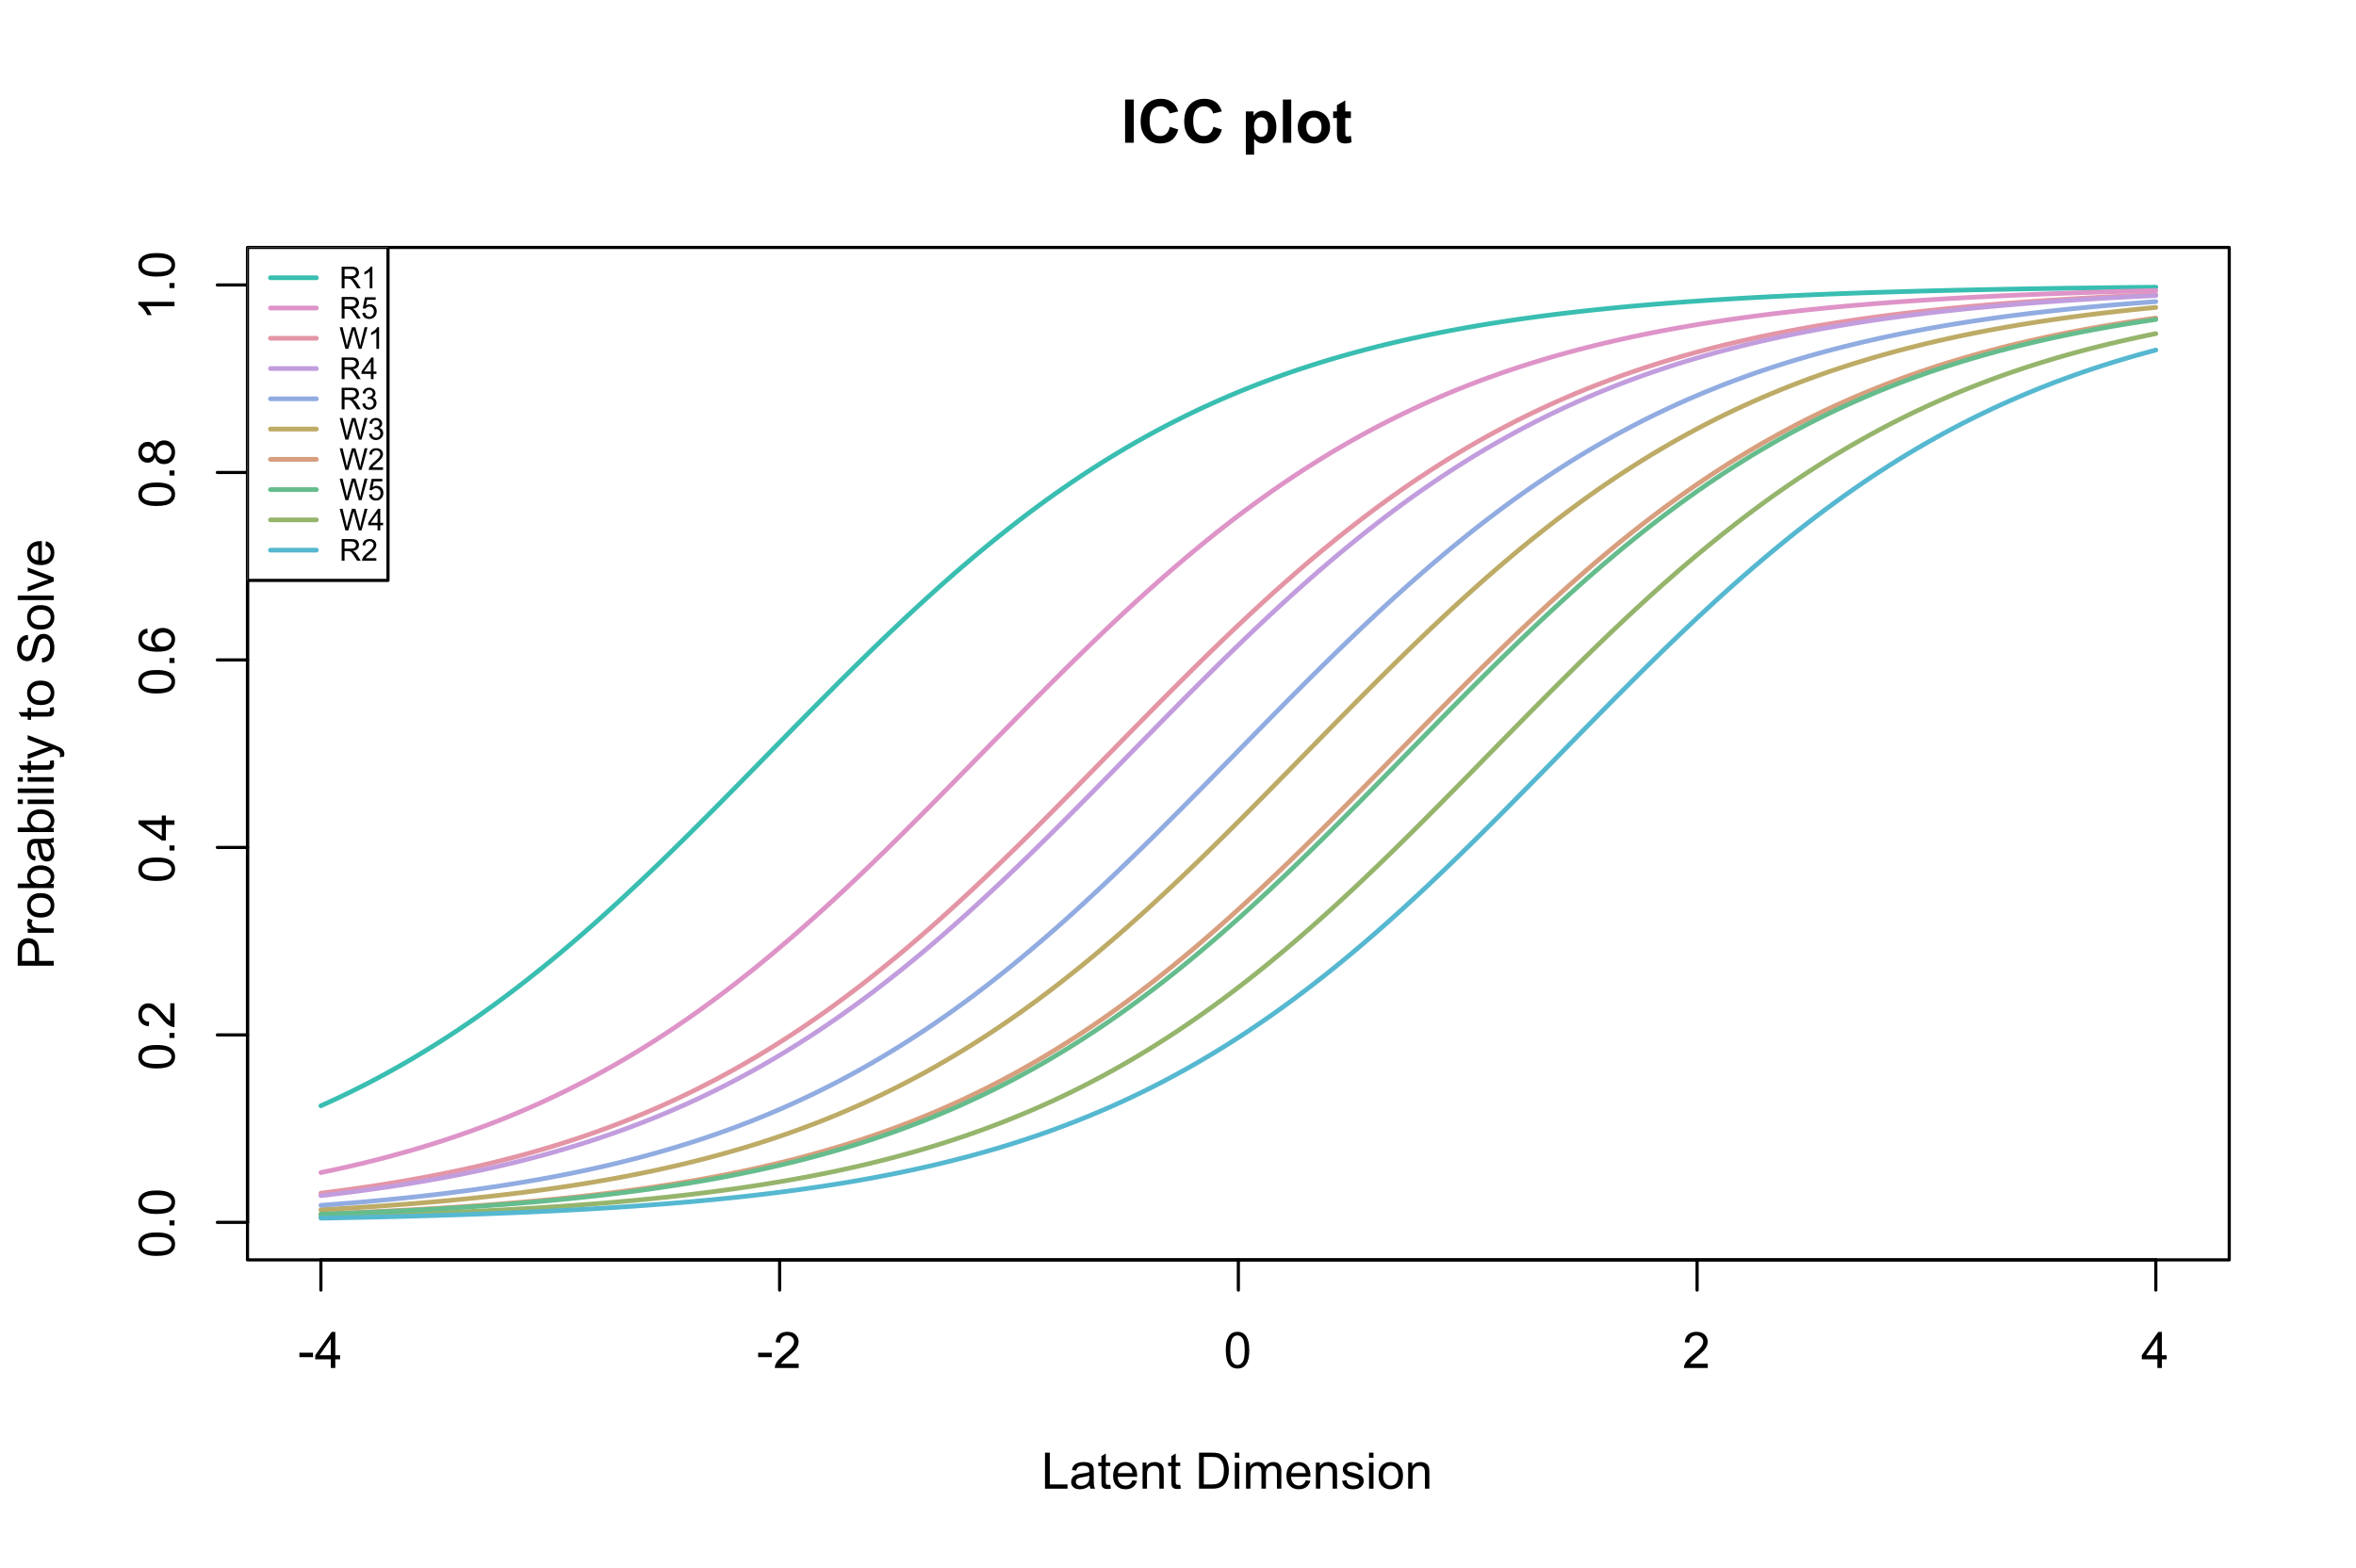 <?xml version="1.0" encoding="UTF-8"?>
<svg xmlns="http://www.w3.org/2000/svg" xmlns:xlink="http://www.w3.org/1999/xlink" width="562pt" height="374pt" viewBox="0 0 562 374" version="1.1">
<defs>
<g>
<symbol overflow="visible" id="glyph0-0">
<path style="stroke:none;" d="M 1.5 0 L 1.5 -7.5 L 7.5 -7.5 L 7.5 0 Z M 1.688 -0.188 L 7.312 -0.188 L 7.312 -7.312 L 1.688 -7.312 Z M 1.688 -0.188 "/>
</symbol>
<symbol overflow="visible" id="glyph0-1">
<path style="stroke:none;" d="M 0.375 -2.578 L 0.375 -3.641 L 3.625 -3.641 L 3.625 -2.578 Z M 0.375 -2.578 "/>
</symbol>
<symbol overflow="visible" id="glyph0-2">
<path style="stroke:none;" d="M 3.875 0 L 3.875 -2.062 L 0.156 -2.062 L 0.156 -3.031 L 4.078 -8.594 L 4.938 -8.594 L 4.938 -3.031 L 6.094 -3.031 L 6.094 -2.062 L 4.938 -2.062 L 4.938 0 Z M 3.875 -3.031 L 3.875 -6.891 L 1.188 -3.031 Z M 3.875 -3.031 "/>
</symbol>
<symbol overflow="visible" id="glyph0-3">
<path style="stroke:none;" d="M 6.047 -1.016 L 6.047 0 L 0.359 0 C 0.359 -0.25 0.398 -0.492 0.484 -0.734 C 0.629 -1.117 0.859 -1.5 1.172 -1.875 C 1.492 -2.25 1.957 -2.68 2.562 -3.172 C 3.5 -3.941 4.129 -4.551 4.453 -5 C 4.785 -5.445 4.953 -5.867 4.953 -6.266 C 4.953 -6.68 4.801 -7.031 4.5 -7.312 C 4.195 -7.602 3.805 -7.75 3.328 -7.75 C 2.816 -7.75 2.41 -7.598 2.109 -7.297 C 1.805 -6.992 1.648 -6.57 1.641 -6.031 L 0.562 -6.141 C 0.633 -6.953 0.91 -7.566 1.391 -7.984 C 1.879 -8.41 2.535 -8.625 3.359 -8.625 C 4.18 -8.625 4.832 -8.395 5.312 -7.938 C 5.789 -7.477 6.031 -6.91 6.031 -6.234 C 6.031 -5.891 5.957 -5.551 5.812 -5.219 C 5.676 -4.895 5.441 -4.547 5.109 -4.172 C 4.785 -3.805 4.25 -3.305 3.5 -2.672 C 2.863 -2.141 2.453 -1.773 2.266 -1.578 C 2.086 -1.391 1.941 -1.203 1.828 -1.016 Z M 6.047 -1.016 "/>
</symbol>
<symbol overflow="visible" id="glyph0-4">
<path style="stroke:none;" d="M 0.5 -4.234 C 0.5 -5.254 0.602 -6.07 0.812 -6.688 C 1.02 -7.312 1.328 -7.789 1.734 -8.125 C 2.148 -8.457 2.672 -8.625 3.297 -8.625 C 3.754 -8.625 4.156 -8.531 4.5 -8.344 C 4.852 -8.156 5.145 -7.883 5.375 -7.531 C 5.602 -7.188 5.781 -6.766 5.906 -6.266 C 6.031 -5.766 6.094 -5.086 6.094 -4.234 C 6.094 -3.223 5.988 -2.41 5.781 -1.797 C 5.582 -1.18 5.273 -0.703 4.859 -0.359 C 4.453 -0.023 3.93 0.141 3.297 0.141 C 2.473 0.141 1.82 -0.156 1.344 -0.75 C 0.781 -1.457 0.5 -2.617 0.5 -4.234 Z M 1.578 -4.234 C 1.578 -2.828 1.742 -1.891 2.078 -1.422 C 2.41 -0.953 2.816 -0.719 3.297 -0.719 C 3.785 -0.719 4.191 -0.953 4.516 -1.422 C 4.848 -1.891 5.016 -2.828 5.016 -4.234 C 5.016 -5.648 4.848 -6.586 4.516 -7.047 C 4.191 -7.516 3.781 -7.75 3.281 -7.75 C 2.801 -7.75 2.414 -7.547 2.125 -7.141 C 1.758 -6.617 1.578 -5.648 1.578 -4.234 Z M 1.578 -4.234 "/>
</symbol>
<symbol overflow="visible" id="glyph0-5">
<path style="stroke:none;" d="M 0.875 0 L 0.875 -8.594 L 2.016 -8.594 L 2.016 -1.016 L 6.25 -1.016 L 6.25 0 Z M 0.875 0 "/>
</symbol>
<symbol overflow="visible" id="glyph0-6">
<path style="stroke:none;" d="M 4.859 -0.766 C 4.461 -0.43 4.082 -0.195 3.719 -0.062 C 3.363 0.07 2.977 0.141 2.562 0.141 C 1.875 0.141 1.348 -0.023 0.984 -0.359 C 0.617 -0.691 0.438 -1.117 0.438 -1.641 C 0.438 -1.941 0.504 -2.219 0.641 -2.469 C 0.773 -2.727 0.957 -2.93 1.188 -3.078 C 1.414 -3.234 1.672 -3.348 1.953 -3.422 C 2.148 -3.484 2.461 -3.539 2.891 -3.594 C 3.734 -3.688 4.359 -3.805 4.766 -3.953 C 4.766 -4.098 4.766 -4.188 4.766 -4.219 C 4.766 -4.656 4.664 -4.961 4.469 -5.141 C 4.195 -5.367 3.797 -5.484 3.266 -5.484 C 2.773 -5.484 2.41 -5.395 2.172 -5.219 C 1.93 -5.051 1.754 -4.75 1.641 -4.312 L 0.609 -4.453 C 0.703 -4.891 0.859 -5.242 1.078 -5.516 C 1.297 -5.785 1.609 -5.992 2.016 -6.141 C 2.422 -6.285 2.891 -6.359 3.422 -6.359 C 3.953 -6.359 4.383 -6.297 4.719 -6.172 C 5.051 -6.047 5.297 -5.891 5.453 -5.703 C 5.609 -5.516 5.719 -5.273 5.781 -4.984 C 5.812 -4.805 5.828 -4.484 5.828 -4.016 L 5.828 -2.609 C 5.828 -1.629 5.848 -1.008 5.891 -0.75 C 5.941 -0.488 6.035 -0.238 6.172 0 L 5.062 0 C 4.957 -0.219 4.891 -0.473 4.859 -0.766 Z M 4.766 -3.125 C 4.379 -2.969 3.805 -2.832 3.047 -2.719 C 2.609 -2.656 2.301 -2.582 2.125 -2.5 C 1.945 -2.426 1.805 -2.316 1.703 -2.172 C 1.609 -2.023 1.562 -1.859 1.562 -1.672 C 1.562 -1.391 1.664 -1.156 1.875 -0.969 C 2.094 -0.781 2.406 -0.688 2.812 -0.688 C 3.219 -0.688 3.578 -0.773 3.891 -0.953 C 4.211 -1.129 4.445 -1.375 4.594 -1.688 C 4.707 -1.926 4.766 -2.273 4.766 -2.734 Z M 4.766 -3.125 "/>
</symbol>
<symbol overflow="visible" id="glyph0-7">
<path style="stroke:none;" d="M 3.094 -0.938 L 3.25 -0.016 C 2.945 0.047 2.68 0.078 2.453 0.078 C 2.066 0.078 1.77 0.02 1.562 -0.094 C 1.352 -0.219 1.203 -0.379 1.109 -0.578 C 1.023 -0.773 0.984 -1.191 0.984 -1.828 L 0.984 -5.406 L 0.219 -5.406 L 0.219 -6.219 L 0.984 -6.219 L 0.984 -7.766 L 2.031 -8.391 L 2.031 -6.219 L 3.094 -6.219 L 3.094 -5.406 L 2.031 -5.406 L 2.031 -1.766 C 2.031 -1.461 2.047 -1.27 2.078 -1.188 C 2.117 -1.102 2.18 -1.035 2.266 -0.984 C 2.348 -0.93 2.469 -0.906 2.625 -0.906 C 2.75 -0.906 2.906 -0.914 3.094 -0.938 Z M 3.094 -0.938 "/>
</symbol>
<symbol overflow="visible" id="glyph0-8">
<path style="stroke:none;" d="M 5.047 -2 L 6.141 -1.875 C 5.973 -1.238 5.656 -0.742 5.188 -0.391 C 4.719 -0.035 4.125 0.141 3.406 0.141 C 2.5 0.141 1.773 -0.141 1.234 -0.703 C 0.703 -1.266 0.438 -2.051 0.438 -3.062 C 0.438 -4.102 0.707 -4.91 1.25 -5.484 C 1.789 -6.066 2.488 -6.359 3.344 -6.359 C 4.176 -6.359 4.852 -6.078 5.375 -5.516 C 5.906 -4.953 6.172 -4.156 6.172 -3.125 C 6.172 -3.062 6.172 -2.969 6.172 -2.844 L 1.531 -2.844 C 1.57 -2.156 1.766 -1.629 2.109 -1.266 C 2.453 -0.91 2.883 -0.734 3.406 -0.734 C 3.789 -0.734 4.117 -0.832 4.391 -1.031 C 4.672 -1.238 4.891 -1.562 5.047 -2 Z M 1.594 -3.703 L 5.062 -3.703 C 5.02 -4.234 4.891 -4.629 4.672 -4.891 C 4.328 -5.297 3.891 -5.5 3.359 -5.5 C 2.867 -5.5 2.457 -5.336 2.125 -5.016 C 1.801 -4.691 1.625 -4.254 1.594 -3.703 Z M 1.594 -3.703 "/>
</symbol>
<symbol overflow="visible" id="glyph0-9">
<path style="stroke:none;" d="M 0.797 0 L 0.797 -6.219 L 1.734 -6.219 L 1.734 -5.344 C 2.191 -6.02 2.852 -6.359 3.719 -6.359 C 4.094 -6.359 4.438 -6.289 4.75 -6.156 C 5.07 -6.02 5.312 -5.844 5.469 -5.625 C 5.625 -5.406 5.734 -5.148 5.797 -4.859 C 5.828 -4.66 5.844 -4.316 5.844 -3.828 L 5.844 0 L 4.797 0 L 4.797 -3.781 C 4.797 -4.219 4.754 -4.539 4.672 -4.75 C 4.586 -4.957 4.441 -5.125 4.234 -5.25 C 4.023 -5.383 3.781 -5.453 3.5 -5.453 C 3.051 -5.453 2.66 -5.305 2.328 -5.016 C 2.004 -4.734 1.844 -4.195 1.844 -3.406 L 1.844 0 Z M 0.797 0 "/>
</symbol>
<symbol overflow="visible" id="glyph0-10">
<path style="stroke:none;" d=""/>
</symbol>
<symbol overflow="visible" id="glyph0-11">
<path style="stroke:none;" d="M 0.922 0 L 0.922 -8.594 L 3.891 -8.594 C 4.555 -8.594 5.066 -8.551 5.422 -8.469 C 5.91 -8.352 6.328 -8.148 6.672 -7.859 C 7.129 -7.473 7.469 -6.977 7.688 -6.375 C 7.914 -5.781 8.031 -5.102 8.031 -4.344 C 8.031 -3.688 7.953 -3.109 7.797 -2.609 C 7.648 -2.109 7.457 -1.691 7.219 -1.359 C 6.977 -1.023 6.711 -0.766 6.422 -0.578 C 6.141 -0.391 5.801 -0.242 5.406 -0.141 C 5.008 -0.047 4.551 0 4.031 0 Z M 2.062 -1.016 L 3.891 -1.016 C 4.461 -1.016 4.91 -1.066 5.234 -1.172 C 5.555 -1.273 5.812 -1.426 6 -1.625 C 6.27 -1.883 6.477 -2.242 6.625 -2.703 C 6.781 -3.16 6.859 -3.711 6.859 -4.359 C 6.859 -5.254 6.707 -5.941 6.406 -6.422 C 6.113 -6.91 5.758 -7.238 5.344 -7.406 C 5.031 -7.52 4.539 -7.578 3.875 -7.578 L 2.062 -7.578 Z M 2.062 -1.016 "/>
</symbol>
<symbol overflow="visible" id="glyph0-12">
<path style="stroke:none;" d="M 0.797 -7.375 L 0.797 -8.594 L 1.859 -8.594 L 1.859 -7.375 Z M 0.797 0 L 0.797 -6.219 L 1.859 -6.219 L 1.859 0 Z M 0.797 0 "/>
</symbol>
<symbol overflow="visible" id="glyph0-13">
<path style="stroke:none;" d="M 0.797 0 L 0.797 -6.219 L 1.734 -6.219 L 1.734 -5.344 C 1.93 -5.656 2.191 -5.898 2.516 -6.078 C 2.836 -6.266 3.207 -6.359 3.625 -6.359 C 4.082 -6.359 4.457 -6.266 4.75 -6.078 C 5.051 -5.891 5.258 -5.625 5.375 -5.281 C 5.875 -6 6.516 -6.359 7.297 -6.359 C 7.922 -6.359 8.395 -6.188 8.719 -5.844 C 9.051 -5.508 9.219 -4.984 9.219 -4.266 L 9.219 0 L 8.172 0 L 8.172 -3.922 C 8.172 -4.336 8.133 -4.641 8.062 -4.828 C 8 -5.016 7.879 -5.164 7.703 -5.281 C 7.523 -5.395 7.312 -5.453 7.062 -5.453 C 6.625 -5.453 6.258 -5.305 5.969 -5.016 C 5.688 -4.723 5.547 -4.254 5.547 -3.609 L 5.547 0 L 4.484 0 L 4.484 -4.047 C 4.484 -4.516 4.395 -4.863 4.219 -5.094 C 4.051 -5.332 3.773 -5.453 3.391 -5.453 C 3.086 -5.453 2.812 -5.375 2.562 -5.219 C 2.312 -5.062 2.129 -4.832 2.016 -4.531 C 1.898 -4.227 1.844 -3.797 1.844 -3.234 L 1.844 0 Z M 0.797 0 "/>
</symbol>
<symbol overflow="visible" id="glyph0-14">
<path style="stroke:none;" d="M 0.375 -1.859 L 1.406 -2.016 C 1.469 -1.598 1.629 -1.281 1.891 -1.062 C 2.16 -0.844 2.539 -0.734 3.031 -0.734 C 3.508 -0.734 3.863 -0.828 4.094 -1.016 C 4.332 -1.211 4.453 -1.445 4.453 -1.719 C 4.453 -1.957 4.348 -2.145 4.141 -2.281 C 3.992 -2.375 3.633 -2.492 3.062 -2.641 C 2.289 -2.836 1.754 -3.004 1.453 -3.141 C 1.16 -3.285 0.938 -3.484 0.781 -3.734 C 0.625 -3.984 0.547 -4.266 0.547 -4.578 C 0.547 -4.848 0.609 -5.102 0.734 -5.344 C 0.859 -5.582 1.031 -5.781 1.25 -5.938 C 1.414 -6.051 1.641 -6.148 1.922 -6.234 C 2.203 -6.316 2.508 -6.359 2.844 -6.359 C 3.32 -6.359 3.742 -6.285 4.109 -6.141 C 4.484 -6.004 4.758 -5.816 4.938 -5.578 C 5.113 -5.336 5.234 -5.02 5.297 -4.625 L 4.266 -4.484 C 4.223 -4.797 4.086 -5.039 3.859 -5.219 C 3.641 -5.406 3.32 -5.5 2.906 -5.5 C 2.426 -5.5 2.082 -5.414 1.875 -5.25 C 1.664 -5.094 1.562 -4.906 1.562 -4.688 C 1.562 -4.551 1.602 -4.43 1.688 -4.328 C 1.781 -4.211 1.914 -4.117 2.094 -4.047 C 2.195 -4.004 2.508 -3.914 3.031 -3.781 C 3.781 -3.57 4.301 -3.406 4.594 -3.281 C 4.883 -3.156 5.113 -2.973 5.281 -2.734 C 5.445 -2.492 5.531 -2.191 5.531 -1.828 C 5.531 -1.473 5.426 -1.141 5.219 -0.828 C 5.02 -0.523 4.727 -0.285 4.344 -0.109 C 3.957 0.055 3.52 0.141 3.031 0.141 C 2.219 0.141 1.598 -0.023 1.172 -0.359 C 0.754 -0.703 0.488 -1.203 0.375 -1.859 Z M 0.375 -1.859 "/>
</symbol>
<symbol overflow="visible" id="glyph0-15">
<path style="stroke:none;" d="M 0.406 -3.109 C 0.406 -4.266 0.723 -5.117 1.359 -5.672 C 1.891 -6.129 2.539 -6.359 3.312 -6.359 C 4.164 -6.359 4.863 -6.078 5.406 -5.516 C 5.957 -4.961 6.234 -4.191 6.234 -3.203 C 6.234 -2.398 6.113 -1.77 5.875 -1.312 C 5.633 -0.852 5.281 -0.492 4.812 -0.234 C 4.352 0.016 3.852 0.141 3.312 0.141 C 2.445 0.141 1.742 -0.133 1.203 -0.688 C 0.672 -1.25 0.406 -2.055 0.406 -3.109 Z M 1.484 -3.109 C 1.484 -2.316 1.656 -1.723 2 -1.328 C 2.352 -0.93 2.789 -0.734 3.312 -0.734 C 3.844 -0.734 4.281 -0.93 4.625 -1.328 C 4.969 -1.723 5.141 -2.328 5.141 -3.141 C 5.141 -3.91 4.961 -4.492 4.609 -4.891 C 4.266 -5.285 3.832 -5.484 3.312 -5.484 C 2.789 -5.484 2.352 -5.285 2 -4.891 C 1.656 -4.504 1.484 -3.91 1.484 -3.109 Z M 1.484 -3.109 "/>
</symbol>
<symbol overflow="visible" id="glyph1-0">
<path style="stroke:none;" d="M 0 -1.5 L -7.5 -1.5 L -7.5 -7.5 L 0 -7.5 Z M -0.188 -1.688 L -0.188 -7.312 L -7.312 -7.312 L -7.312 -1.688 Z M -0.188 -1.688 "/>
</symbol>
<symbol overflow="visible" id="glyph1-1">
<path style="stroke:none;" d="M -4.234 -0.5 C -5.254 -0.5 -6.07 -0.602 -6.688 -0.812 C -7.312 -1.02 -7.789 -1.328 -8.125 -1.734 C -8.457 -2.148 -8.625 -2.672 -8.625 -3.297 C -8.625 -3.754 -8.531 -4.156 -8.344 -4.5 C -8.156 -4.852 -7.883 -5.145 -7.531 -5.375 C -7.188 -5.602 -6.766 -5.781 -6.266 -5.906 C -5.766 -6.031 -5.086 -6.094 -4.234 -6.094 C -3.223 -6.094 -2.41 -5.988 -1.797 -5.781 C -1.18 -5.582 -0.703 -5.273 -0.359 -4.859 C -0.023 -4.453 0.141 -3.93 0.141 -3.297 C 0.141 -2.473 -0.156 -1.82 -0.75 -1.344 C -1.457 -0.781 -2.617 -0.5 -4.234 -0.5 Z M -4.234 -1.578 C -2.828 -1.578 -1.891 -1.742 -1.422 -2.078 C -0.953 -2.41 -0.719 -2.816 -0.719 -3.297 C -0.719 -3.785 -0.953 -4.191 -1.422 -4.516 C -1.891 -4.848 -2.828 -5.016 -4.234 -5.016 C -5.648 -5.016 -6.586 -4.848 -7.047 -4.516 C -7.516 -4.191 -7.75 -3.781 -7.75 -3.281 C -7.75 -2.801 -7.547 -2.414 -7.141 -2.125 C -6.617 -1.758 -5.648 -1.578 -4.234 -1.578 Z M -4.234 -1.578 "/>
</symbol>
<symbol overflow="visible" id="glyph1-2">
<path style="stroke:none;" d="M 0 -1.094 L -1.203 -1.094 L -1.203 -2.297 L 0 -2.297 Z M 0 -1.094 "/>
</symbol>
<symbol overflow="visible" id="glyph1-3">
<path style="stroke:none;" d="M -1.016 -6.047 L 0 -6.047 L 0 -0.359 C -0.25 -0.359 -0.492 -0.398 -0.734 -0.484 C -1.117 -0.629 -1.5 -0.859 -1.875 -1.172 C -2.25 -1.492 -2.68 -1.957 -3.172 -2.562 C -3.941 -3.5 -4.551 -4.129 -5 -4.453 C -5.445 -4.785 -5.867 -4.953 -6.266 -4.953 C -6.68 -4.953 -7.031 -4.801 -7.312 -4.5 C -7.602 -4.195 -7.75 -3.805 -7.75 -3.328 C -7.75 -2.816 -7.598 -2.41 -7.297 -2.109 C -6.992 -1.805 -6.57 -1.648 -6.031 -1.641 L -6.141 -0.562 C -6.953 -0.633 -7.566 -0.91 -7.984 -1.391 C -8.41 -1.879 -8.625 -2.535 -8.625 -3.359 C -8.625 -4.18 -8.395 -4.832 -7.938 -5.312 C -7.477 -5.789 -6.91 -6.031 -6.234 -6.031 C -5.891 -6.031 -5.551 -5.957 -5.219 -5.812 C -4.895 -5.676 -4.547 -5.441 -4.172 -5.109 C -3.805 -4.785 -3.305 -4.25 -2.672 -3.5 C -2.141 -2.863 -1.773 -2.453 -1.578 -2.266 C -1.391 -2.086 -1.203 -1.941 -1.016 -1.828 Z M -1.016 -6.047 "/>
</symbol>
<symbol overflow="visible" id="glyph1-4">
<path style="stroke:none;" d="M 0 -3.875 L -2.062 -3.875 L -2.062 -0.156 L -3.031 -0.156 L -8.594 -4.078 L -8.594 -4.938 L -3.031 -4.938 L -3.031 -6.094 L -2.062 -6.094 L -2.062 -4.938 L 0 -4.938 Z M -3.031 -3.875 L -6.891 -3.875 L -3.031 -1.188 Z M -3.031 -3.875 "/>
</symbol>
<symbol overflow="visible" id="glyph1-5">
<path style="stroke:none;" d="M -6.484 -5.969 L -6.406 -4.922 C -6.82 -4.828 -7.125 -4.695 -7.312 -4.531 C -7.613 -4.238 -7.766 -3.883 -7.766 -3.469 C -7.766 -3.133 -7.672 -2.836 -7.484 -2.578 C -7.234 -2.254 -6.875 -1.992 -6.406 -1.797 C -5.945 -1.609 -5.289 -1.508 -4.438 -1.5 C -4.82 -1.75 -5.109 -2.055 -5.297 -2.422 C -5.484 -2.797 -5.578 -3.188 -5.578 -3.594 C -5.578 -4.289 -5.316 -4.883 -4.797 -5.375 C -4.273 -5.875 -3.609 -6.125 -2.797 -6.125 C -2.254 -6.125 -1.75 -6.004 -1.281 -5.766 C -0.82 -5.535 -0.469 -5.219 -0.219 -4.812 C 0.02 -4.406 0.141 -3.945 0.141 -3.438 C 0.141 -2.551 -0.18 -1.832 -0.828 -1.281 C -1.473 -0.727 -2.535 -0.453 -4.016 -0.453 C -5.68 -0.453 -6.891 -0.758 -7.641 -1.375 C -8.297 -1.906 -8.625 -2.625 -8.625 -3.531 C -8.625 -4.207 -8.43 -4.758 -8.047 -5.188 C -7.672 -5.625 -7.148 -5.883 -6.484 -5.969 Z M -2.781 -1.672 C -2.414 -1.672 -2.066 -1.742 -1.734 -1.891 C -1.41 -2.047 -1.16 -2.258 -0.984 -2.531 C -0.805 -2.812 -0.719 -3.109 -0.719 -3.422 C -0.719 -3.859 -0.895 -4.238 -1.25 -4.562 C -1.613 -4.883 -2.102 -5.047 -2.719 -5.047 C -3.312 -5.047 -3.781 -4.883 -4.125 -4.562 C -4.469 -4.25 -4.641 -3.852 -4.641 -3.375 C -4.641 -2.895 -4.469 -2.488 -4.125 -2.156 C -3.781 -1.832 -3.332 -1.672 -2.781 -1.672 Z M -2.781 -1.672 "/>
</symbol>
<symbol overflow="visible" id="glyph1-6">
<path style="stroke:none;" d="M -4.656 -2.125 C -4.82 -1.688 -5.051 -1.359 -5.344 -1.141 C -5.645 -0.93 -6 -0.828 -6.406 -0.828 C -7.031 -0.828 -7.555 -1.051 -7.984 -1.5 C -8.41 -1.957 -8.625 -2.555 -8.625 -3.297 C -8.625 -4.047 -8.406 -4.648 -7.969 -5.109 C -7.531 -5.566 -7 -5.797 -6.375 -5.797 C -5.977 -5.797 -5.633 -5.691 -5.344 -5.484 C -5.051 -5.273 -4.82 -4.957 -4.656 -4.531 C -4.488 -5.062 -4.211 -5.461 -3.828 -5.734 C -3.441 -6.004 -2.984 -6.141 -2.453 -6.141 C -1.723 -6.141 -1.109 -5.879 -0.609 -5.359 C -0.109 -4.848 0.141 -4.164 0.141 -3.312 C 0.141 -2.469 -0.109 -1.785 -0.609 -1.266 C -1.109 -0.742 -1.734 -0.484 -2.484 -0.484 C -3.047 -0.484 -3.516 -0.625 -3.891 -0.906 C -4.266 -1.195 -4.52 -1.602 -4.656 -2.125 Z M -6.453 -1.906 C -6.047 -1.906 -5.711 -2.035 -5.453 -2.297 C -5.191 -2.566 -5.062 -2.91 -5.062 -3.328 C -5.062 -3.734 -5.188 -4.066 -5.438 -4.328 C -5.695 -4.586 -6.016 -4.719 -6.391 -4.719 C -6.773 -4.719 -7.098 -4.582 -7.359 -4.312 C -7.629 -4.039 -7.766 -3.707 -7.766 -3.312 C -7.766 -2.906 -7.633 -2.566 -7.375 -2.297 C -7.113 -2.035 -6.805 -1.906 -6.453 -1.906 Z M -2.484 -1.578 C -2.18 -1.578 -1.891 -1.645 -1.609 -1.781 C -1.328 -1.926 -1.109 -2.141 -0.953 -2.422 C -0.797 -2.703 -0.719 -3.004 -0.719 -3.328 C -0.719 -3.828 -0.879 -4.238 -1.203 -4.562 C -1.523 -4.895 -1.938 -5.062 -2.438 -5.062 C -2.945 -5.062 -3.367 -4.895 -3.703 -4.562 C -4.035 -4.227 -4.203 -3.805 -4.203 -3.297 C -4.203 -2.797 -4.035 -2.383 -3.703 -2.062 C -3.379 -1.738 -2.973 -1.578 -2.484 -1.578 Z M -2.484 -1.578 "/>
</symbol>
<symbol overflow="visible" id="glyph1-7">
<path style="stroke:none;" d="M 0 -4.469 L 0 -3.422 L -6.719 -3.422 C -6.477 -3.16 -6.234 -2.82 -5.984 -2.406 C -5.742 -2 -5.566 -1.633 -5.453 -1.312 L -6.469 -1.312 C -6.75 -1.895 -7.082 -2.406 -7.469 -2.844 C -7.863 -3.289 -8.25 -3.609 -8.625 -3.797 L -8.625 -4.469 Z M 0 -4.469 "/>
</symbol>
<symbol overflow="visible" id="glyph1-8">
<path style="stroke:none;" d="M 0 -0.922 L -8.594 -0.922 L -8.594 -4.172 C -8.594 -4.734 -8.566 -5.164 -8.516 -5.469 C -8.441 -5.895 -8.305 -6.25 -8.109 -6.531 C -7.91 -6.82 -7.633 -7.051 -7.281 -7.219 C -6.926 -7.395 -6.535 -7.484 -6.109 -7.484 C -5.379 -7.484 -4.758 -7.25 -4.25 -6.781 C -3.75 -6.32 -3.5 -5.484 -3.5 -4.266 L -3.5 -2.062 L 0 -2.062 Z M -4.5 -2.062 L -4.5 -4.281 C -4.5 -5.02 -4.633 -5.539 -4.906 -5.844 C -5.188 -6.156 -5.578 -6.312 -6.078 -6.312 C -6.43 -6.312 -6.734 -6.219 -6.984 -6.031 C -7.242 -5.852 -7.414 -5.617 -7.5 -5.328 C -7.551 -5.129 -7.578 -4.773 -7.578 -4.266 L -7.578 -2.062 Z M -4.5 -2.062 "/>
</symbol>
<symbol overflow="visible" id="glyph1-9">
<path style="stroke:none;" d="M 0 -0.781 L -6.219 -0.781 L -6.219 -1.734 L -5.281 -1.734 C -5.719 -1.973 -6.004 -2.191 -6.141 -2.391 C -6.285 -2.598 -6.359 -2.828 -6.359 -3.078 C -6.359 -3.43 -6.25 -3.789 -6.031 -4.156 L -5.047 -3.797 C -5.203 -3.535 -5.281 -3.281 -5.281 -3.031 C -5.281 -2.789 -5.207 -2.578 -5.062 -2.391 C -4.926 -2.211 -4.734 -2.086 -4.484 -2.016 C -4.109 -1.891 -3.703 -1.828 -3.266 -1.828 L 0 -1.828 Z M 0 -0.781 "/>
</symbol>
<symbol overflow="visible" id="glyph1-10">
<path style="stroke:none;" d="M -3.109 -0.406 C -4.266 -0.406 -5.117 -0.723 -5.672 -1.359 C -6.129 -1.891 -6.359 -2.539 -6.359 -3.312 C -6.359 -4.164 -6.078 -4.863 -5.516 -5.406 C -4.961 -5.957 -4.191 -6.234 -3.203 -6.234 C -2.398 -6.234 -1.77 -6.113 -1.312 -5.875 C -0.852 -5.633 -0.492 -5.281 -0.234 -4.812 C 0.016 -4.352 0.141 -3.852 0.141 -3.312 C 0.141 -2.445 -0.133 -1.742 -0.688 -1.203 C -1.25 -0.672 -2.055 -0.406 -3.109 -0.406 Z M -3.109 -1.484 C -2.316 -1.484 -1.723 -1.656 -1.328 -2 C -0.93 -2.352 -0.734 -2.789 -0.734 -3.312 C -0.734 -3.844 -0.93 -4.281 -1.328 -4.625 C -1.723 -4.969 -2.328 -5.141 -3.141 -5.141 C -3.91 -5.141 -4.492 -4.961 -4.891 -4.609 C -5.285 -4.266 -5.484 -3.832 -5.484 -3.312 C -5.484 -2.789 -5.285 -2.352 -4.891 -2 C -4.504 -1.656 -3.91 -1.484 -3.109 -1.484 Z M -3.109 -1.484 "/>
</symbol>
<symbol overflow="visible" id="glyph1-11">
<path style="stroke:none;" d="M 0 -1.766 L 0 -0.781 L -8.594 -0.781 L -8.594 -1.844 L -5.531 -1.844 C -6.082 -2.289 -6.359 -2.859 -6.359 -3.547 C -6.359 -3.93 -6.281 -4.289 -6.125 -4.625 C -5.977 -4.969 -5.766 -5.25 -5.484 -5.469 C -5.203 -5.695 -4.863 -5.875 -4.469 -6 C -4.07 -6.125 -3.648 -6.188 -3.203 -6.188 C -2.141 -6.188 -1.316 -5.922 -0.734 -5.391 C -0.148 -4.859 0.141 -4.227 0.141 -3.5 C 0.141 -2.758 -0.164 -2.18 -0.781 -1.766 Z M -3.156 -1.75 C -2.414 -1.75 -1.879 -1.852 -1.547 -2.062 C -1.004 -2.395 -0.734 -2.844 -0.734 -3.406 C -0.734 -3.863 -0.93 -4.258 -1.328 -4.594 C -1.723 -4.938 -2.32 -5.109 -3.125 -5.109 C -3.938 -5.109 -4.535 -4.945 -4.922 -4.625 C -5.305 -4.301 -5.5 -3.91 -5.5 -3.453 C -5.5 -2.992 -5.297 -2.594 -4.891 -2.25 C -4.492 -1.914 -3.914 -1.75 -3.156 -1.75 Z M -3.156 -1.75 "/>
</symbol>
<symbol overflow="visible" id="glyph1-12">
<path style="stroke:none;" d="M -0.766 -4.859 C -0.43 -4.461 -0.195 -4.082 -0.062 -3.719 C 0.07 -3.363 0.141 -2.977 0.141 -2.562 C 0.141 -1.875 -0.023 -1.348 -0.359 -0.984 C -0.691 -0.617 -1.117 -0.438 -1.641 -0.438 C -1.941 -0.438 -2.219 -0.504 -2.469 -0.641 C -2.727 -0.773 -2.93 -0.957 -3.078 -1.188 C -3.234 -1.414 -3.348 -1.672 -3.422 -1.953 C -3.484 -2.148 -3.539 -2.461 -3.594 -2.891 C -3.688 -3.734 -3.805 -4.359 -3.953 -4.766 C -4.098 -4.766 -4.188 -4.766 -4.219 -4.766 C -4.656 -4.766 -4.961 -4.664 -5.141 -4.469 C -5.367 -4.195 -5.484 -3.797 -5.484 -3.266 C -5.484 -2.773 -5.395 -2.41 -5.219 -2.172 C -5.051 -1.93 -4.75 -1.754 -4.312 -1.641 L -4.453 -0.609 C -4.891 -0.703 -5.242 -0.859 -5.516 -1.078 C -5.785 -1.297 -5.992 -1.609 -6.141 -2.016 C -6.285 -2.422 -6.359 -2.891 -6.359 -3.422 C -6.359 -3.953 -6.297 -4.383 -6.172 -4.719 C -6.047 -5.051 -5.891 -5.297 -5.703 -5.453 C -5.516 -5.609 -5.273 -5.719 -4.984 -5.781 C -4.805 -5.812 -4.484 -5.828 -4.016 -5.828 L -2.609 -5.828 C -1.629 -5.828 -1.008 -5.848 -0.75 -5.891 C -0.488 -5.941 -0.238 -6.035 0 -6.172 L 0 -5.062 C -0.219 -4.957 -0.473 -4.891 -0.766 -4.859 Z M -3.125 -4.766 C -2.969 -4.379 -2.832 -3.805 -2.719 -3.047 C -2.656 -2.609 -2.582 -2.301 -2.5 -2.125 C -2.426 -1.945 -2.316 -1.805 -2.172 -1.703 C -2.023 -1.609 -1.859 -1.562 -1.672 -1.562 C -1.391 -1.562 -1.156 -1.664 -0.969 -1.875 C -0.781 -2.094 -0.688 -2.406 -0.688 -2.812 C -0.688 -3.219 -0.773 -3.578 -0.953 -3.891 C -1.129 -4.211 -1.375 -4.445 -1.688 -4.594 C -1.926 -4.707 -2.273 -4.766 -2.734 -4.766 Z M -3.125 -4.766 "/>
</symbol>
<symbol overflow="visible" id="glyph1-13">
<path style="stroke:none;" d="M -7.375 -0.797 L -8.594 -0.797 L -8.594 -1.859 L -7.375 -1.859 Z M 0 -0.797 L -6.219 -0.797 L -6.219 -1.859 L 0 -1.859 Z M 0 -0.797 "/>
</symbol>
<symbol overflow="visible" id="glyph1-14">
<path style="stroke:none;" d="M 0 -0.766 L -8.594 -0.766 L -8.594 -1.828 L 0 -1.828 Z M 0 -0.766 "/>
</symbol>
<symbol overflow="visible" id="glyph1-15">
<path style="stroke:none;" d="M -0.938 -3.094 L -0.016 -3.25 C 0.047 -2.945 0.078 -2.68 0.078 -2.453 C 0.078 -2.066 0.02 -1.77 -0.094 -1.562 C -0.219 -1.352 -0.379 -1.203 -0.578 -1.109 C -0.773 -1.023 -1.191 -0.984 -1.828 -0.984 L -5.406 -0.984 L -5.406 -0.219 L -6.219 -0.219 L -6.219 -0.984 L -7.766 -0.984 L -8.391 -2.031 L -6.219 -2.031 L -6.219 -3.094 L -5.406 -3.094 L -5.406 -2.031 L -1.766 -2.031 C -1.461 -2.031 -1.27 -2.047 -1.188 -2.078 C -1.102 -2.117 -1.035 -2.18 -0.984 -2.266 C -0.93 -2.348 -0.906 -2.469 -0.906 -2.625 C -0.906 -2.75 -0.914 -2.906 -0.938 -3.094 Z M -0.938 -3.094 "/>
</symbol>
<symbol overflow="visible" id="glyph1-16">
<path style="stroke:none;" d="M 2.391 -0.75 L 1.406 -0.625 C 1.469 -0.852 1.5 -1.055 1.5 -1.234 C 1.5 -1.461 1.457 -1.645 1.375 -1.781 C 1.301 -1.926 1.195 -2.047 1.062 -2.141 C 0.945 -2.203 0.68 -2.312 0.266 -2.469 C 0.211 -2.477 0.129 -2.508 0.016 -2.562 L -6.219 -0.188 L -6.219 -1.328 L -2.625 -2.625 C -2.164 -2.789 -1.68 -2.941 -1.172 -3.078 C -1.66 -3.203 -2.133 -3.348 -2.594 -3.516 L -6.219 -4.844 L -6.219 -5.891 L 0.109 -3.531 C 0.785 -3.27 1.254 -3.07 1.516 -2.938 C 1.867 -2.75 2.125 -2.531 2.281 -2.281 C 2.445 -2.039 2.531 -1.754 2.531 -1.422 C 2.531 -1.223 2.484 -1 2.391 -0.75 Z M 2.391 -0.75 "/>
</symbol>
<symbol overflow="visible" id="glyph1-17">
<path style="stroke:none;" d=""/>
</symbol>
<symbol overflow="visible" id="glyph1-18">
<path style="stroke:none;" d="M -2.766 -0.547 L -2.859 -1.609 C -2.422 -1.66 -2.066 -1.781 -1.797 -1.969 C -1.523 -2.156 -1.301 -2.441 -1.125 -2.828 C -0.957 -3.223 -0.875 -3.664 -0.875 -4.156 C -0.875 -4.582 -0.938 -4.961 -1.062 -5.297 C -1.195 -5.629 -1.375 -5.875 -1.594 -6.031 C -1.82 -6.195 -2.066 -6.281 -2.328 -6.281 C -2.598 -6.281 -2.832 -6.203 -3.031 -6.047 C -3.238 -5.891 -3.41 -5.633 -3.547 -5.281 C -3.641 -5.039 -3.781 -4.523 -3.969 -3.734 C -4.156 -2.953 -4.332 -2.406 -4.5 -2.094 C -4.719 -1.676 -4.984 -1.367 -5.297 -1.172 C -5.617 -0.973 -5.977 -0.875 -6.375 -0.875 C -6.801 -0.875 -7.203 -0.992 -7.578 -1.234 C -7.961 -1.484 -8.25 -1.844 -8.438 -2.312 C -8.633 -2.789 -8.734 -3.316 -8.734 -3.891 C -8.734 -4.523 -8.629 -5.086 -8.422 -5.578 C -8.223 -6.066 -7.922 -6.441 -7.516 -6.703 C -7.117 -6.961 -6.672 -7.102 -6.172 -7.125 L -6.094 -6.031 C -6.633 -5.969 -7.039 -5.766 -7.312 -5.422 C -7.594 -5.086 -7.734 -4.594 -7.734 -3.938 C -7.734 -3.25 -7.609 -2.75 -7.359 -2.438 C -7.109 -2.125 -6.805 -1.969 -6.453 -1.969 C -6.141 -1.969 -5.883 -2.078 -5.688 -2.297 C -5.488 -2.516 -5.285 -3.082 -5.078 -4 C -4.867 -4.926 -4.688 -5.562 -4.531 -5.906 C -4.289 -6.406 -3.992 -6.773 -3.641 -7.016 C -3.297 -7.254 -2.891 -7.375 -2.422 -7.375 C -1.961 -7.375 -1.531 -7.242 -1.125 -6.984 C -0.727 -6.723 -0.414 -6.348 -0.188 -5.859 C 0.031 -5.367 0.141 -4.816 0.141 -4.203 C 0.141 -3.422 0.031 -2.766 -0.188 -2.234 C -0.414 -1.711 -0.758 -1.301 -1.219 -1 C -1.676 -0.707 -2.191 -0.555 -2.766 -0.547 Z M -2.766 -0.547 "/>
</symbol>
<symbol overflow="visible" id="glyph1-19">
<path style="stroke:none;" d="M 0 -2.516 L -6.219 -0.156 L -6.219 -1.266 L -2.5 -2.609 C -2.094 -2.742 -1.676 -2.875 -1.25 -3 C -1.57 -3.094 -1.961 -3.223 -2.422 -3.391 L -6.219 -4.781 L -6.219 -5.859 L 0 -3.5 Z M 0 -2.516 "/>
</symbol>
<symbol overflow="visible" id="glyph1-20">
<path style="stroke:none;" d="M -2 -5.047 L -1.875 -6.141 C -1.238 -5.973 -0.742 -5.656 -0.391 -5.188 C -0.035 -4.719 0.141 -4.125 0.141 -3.406 C 0.141 -2.5 -0.141 -1.773 -0.703 -1.234 C -1.266 -0.703 -2.051 -0.438 -3.062 -0.438 C -4.102 -0.438 -4.91 -0.707 -5.484 -1.25 C -6.066 -1.789 -6.359 -2.488 -6.359 -3.344 C -6.359 -4.176 -6.078 -4.852 -5.516 -5.375 C -4.953 -5.906 -4.156 -6.172 -3.125 -6.172 C -3.062 -6.172 -2.969 -6.172 -2.844 -6.172 L -2.844 -1.531 C -2.156 -1.57 -1.629 -1.766 -1.266 -2.109 C -0.91 -2.453 -0.734 -2.883 -0.734 -3.406 C -0.734 -3.789 -0.832 -4.117 -1.031 -4.391 C -1.238 -4.672 -1.562 -4.891 -2 -5.047 Z M -3.703 -1.594 L -3.703 -5.062 C -4.234 -5.02 -4.629 -4.891 -4.891 -4.672 C -5.297 -4.328 -5.5 -3.891 -5.5 -3.359 C -5.5 -2.867 -5.336 -2.457 -5.016 -2.125 C -4.691 -1.801 -4.254 -1.625 -3.703 -1.594 Z M -3.703 -1.594 "/>
</symbol>
<symbol overflow="visible" id="glyph2-0">
<path style="stroke:none;" d="M 1.797 0 L 1.797 -9 L 9 -9 L 9 0 Z M 2.031 -0.219 L 8.781 -0.219 L 8.781 -8.781 L 2.031 -8.781 Z M 2.031 -0.219 "/>
</symbol>
<symbol overflow="visible" id="glyph2-1">
<path style="stroke:none;" d="M 0.984 0 L 0.984 -10.312 L 3.062 -10.312 L 3.062 0 Z M 0.984 0 "/>
</symbol>
<symbol overflow="visible" id="glyph2-2">
<path style="stroke:none;" d="M 7.641 -3.797 L 9.672 -3.156 C 9.359 -2.031 8.844 -1.191 8.125 -0.641 C 7.406 -0.098 6.488 0.172 5.375 0.172 C 4.008 0.172 2.883 -0.289 2 -1.219 C 1.125 -2.156 0.688 -3.438 0.688 -5.062 C 0.688 -6.781 1.129 -8.113 2.016 -9.062 C 2.898 -10.008 4.066 -10.484 5.516 -10.484 C 6.773 -10.484 7.797 -10.113 8.578 -9.375 C 9.047 -8.926 9.398 -8.289 9.641 -7.469 L 7.578 -6.984 C 7.453 -7.516 7.195 -7.93 6.812 -8.234 C 6.426 -8.547 5.957 -8.703 5.406 -8.703 C 4.633 -8.703 4.008 -8.426 3.531 -7.875 C 3.062 -7.332 2.828 -6.445 2.828 -5.219 C 2.828 -3.914 3.062 -2.988 3.531 -2.438 C 4 -1.883 4.609 -1.609 5.359 -1.609 C 5.91 -1.609 6.383 -1.781 6.781 -2.125 C 7.188 -2.477 7.473 -3.035 7.641 -3.797 Z M 7.641 -3.797 "/>
</symbol>
<symbol overflow="visible" id="glyph2-3">
<path style="stroke:none;" d=""/>
</symbol>
<symbol overflow="visible" id="glyph2-4">
<path style="stroke:none;" d="M 0.984 -7.469 L 2.828 -7.469 L 2.828 -6.375 C 3.055 -6.75 3.375 -7.051 3.781 -7.281 C 4.195 -7.52 4.656 -7.641 5.156 -7.641 C 6.02 -7.641 6.754 -7.297 7.359 -6.609 C 7.961 -5.93 8.266 -4.988 8.266 -3.781 C 8.266 -2.531 7.957 -1.555 7.344 -0.859 C 6.738 -0.172 6.004 0.172 5.141 0.172 C 4.723 0.172 4.348 0.086 4.016 -0.078 C 3.68 -0.242 3.328 -0.523 2.953 -0.922 L 2.953 2.844 L 0.984 2.844 Z M 2.938 -3.859 C 2.938 -3.023 3.102 -2.406 3.438 -2 C 3.77 -1.602 4.176 -1.406 4.656 -1.406 C 5.113 -1.406 5.492 -1.586 5.797 -1.953 C 6.098 -2.316 6.25 -2.922 6.25 -3.766 C 6.25 -4.547 6.094 -5.125 5.781 -5.5 C 5.469 -5.883 5.078 -6.078 4.609 -6.078 C 4.129 -6.078 3.727 -5.891 3.406 -5.516 C 3.094 -5.141 2.938 -4.586 2.938 -3.859 Z M 2.938 -3.859 "/>
</symbol>
<symbol overflow="visible" id="glyph2-5">
<path style="stroke:none;" d="M 1.031 0 L 1.031 -10.312 L 3.016 -10.312 L 3.016 0 Z M 1.031 0 "/>
</symbol>
<symbol overflow="visible" id="glyph2-6">
<path style="stroke:none;" d="M 0.578 -3.844 C 0.578 -4.5 0.738 -5.133 1.062 -5.75 C 1.383 -6.363 1.844 -6.832 2.438 -7.156 C 3.031 -7.477 3.691 -7.641 4.422 -7.641 C 5.555 -7.641 6.484 -7.27 7.203 -6.531 C 7.922 -5.801 8.281 -4.875 8.281 -3.75 C 8.281 -2.625 7.914 -1.688 7.188 -0.938 C 6.457 -0.195 5.539 0.172 4.438 0.172 C 3.75 0.172 3.094 0.016 2.469 -0.297 C 1.852 -0.609 1.383 -1.062 1.062 -1.656 C 0.738 -2.25 0.578 -2.977 0.578 -3.844 Z M 2.609 -3.734 C 2.609 -2.992 2.781 -2.426 3.125 -2.031 C 3.477 -1.633 3.914 -1.438 4.438 -1.438 C 4.945 -1.438 5.375 -1.633 5.719 -2.031 C 6.07 -2.426 6.25 -3 6.25 -3.75 C 6.25 -4.477 6.07 -5.039 5.719 -5.438 C 5.375 -5.832 4.945 -6.031 4.438 -6.031 C 3.914 -6.031 3.477 -5.832 3.125 -5.438 C 2.781 -5.039 2.609 -4.473 2.609 -3.734 Z M 2.609 -3.734 "/>
</symbol>
<symbol overflow="visible" id="glyph2-7">
<path style="stroke:none;" d="M 4.453 -7.469 L 4.453 -5.891 L 3.109 -5.891 L 3.109 -2.891 C 3.109 -2.273 3.117 -1.914 3.141 -1.812 C 3.172 -1.719 3.227 -1.633 3.312 -1.562 C 3.406 -1.5 3.52 -1.469 3.656 -1.469 C 3.844 -1.469 4.109 -1.531 4.453 -1.656 L 4.625 -0.125 C 4.164 0.07 3.645 0.172 3.062 0.172 C 2.707 0.172 2.383 0.113 2.094 0 C 1.812 -0.125 1.602 -0.281 1.469 -0.469 C 1.332 -0.664 1.238 -0.926 1.188 -1.25 C 1.145 -1.477 1.125 -1.941 1.125 -2.641 L 1.125 -5.891 L 0.219 -5.891 L 0.219 -7.469 L 1.125 -7.469 L 1.125 -8.953 L 3.109 -10.109 L 3.109 -7.469 Z M 4.453 -7.469 "/>
</symbol>
<symbol overflow="visible" id="glyph3-0">
<path style="stroke:none;" d="M 0.906 0 L 0.906 -4.5 L 4.5 -4.5 L 4.5 0 Z M 1.016 -0.109 L 4.391 -0.109 L 4.391 -4.391 L 1.016 -4.391 Z M 1.016 -0.109 "/>
</symbol>
<symbol overflow="visible" id="glyph3-1">
<path style="stroke:none;" d="M 0.562 0 L 0.562 -5.156 L 2.859 -5.156 C 3.316 -5.156 3.664 -5.109 3.906 -5.016 C 4.145 -4.922 4.332 -4.754 4.469 -4.516 C 4.613 -4.285 4.688 -4.031 4.688 -3.75 C 4.688 -3.383 4.566 -3.078 4.328 -2.828 C 4.098 -2.578 3.734 -2.414 3.234 -2.344 C 3.41 -2.258 3.547 -2.176 3.641 -2.094 C 3.848 -1.906 4.039 -1.676 4.219 -1.406 L 5.109 0 L 4.25 0 L 3.562 -1.078 C 3.363 -1.379 3.203 -1.613 3.078 -1.781 C 2.953 -1.945 2.836 -2.062 2.734 -2.125 C 2.629 -2.188 2.523 -2.234 2.422 -2.266 C 2.336 -2.285 2.211 -2.297 2.047 -2.297 L 1.25 -2.297 L 1.25 0 Z M 1.25 -2.875 L 2.719 -2.875 C 3.031 -2.875 3.27 -2.906 3.438 -2.969 C 3.613 -3.039 3.75 -3.145 3.844 -3.281 C 3.938 -3.426 3.984 -3.582 3.984 -3.75 C 3.984 -3.988 3.895 -4.188 3.719 -4.344 C 3.539 -4.508 3.258 -4.594 2.875 -4.594 L 1.25 -4.594 Z M 1.25 -2.875 "/>
</symbol>
<symbol overflow="visible" id="glyph3-2">
<path style="stroke:none;" d="M 2.688 0 L 2.047 0 L 2.047 -4.031 C 1.898 -3.883 1.703 -3.738 1.453 -3.594 C 1.203 -3.445 0.977 -3.336 0.781 -3.266 L 0.781 -3.891 C 1.133 -4.047 1.441 -4.242 1.703 -4.484 C 1.973 -4.723 2.164 -4.953 2.281 -5.172 L 2.688 -5.172 Z M 2.688 0 "/>
</symbol>
<symbol overflow="visible" id="glyph3-3">
<path style="stroke:none;" d="M 0.297 -1.344 L 0.969 -1.406 C 1.008 -1.082 1.117 -0.836 1.297 -0.672 C 1.484 -0.516 1.703 -0.438 1.953 -0.438 C 2.254 -0.438 2.508 -0.551 2.719 -0.781 C 2.938 -1.008 3.047 -1.312 3.047 -1.688 C 3.047 -2.051 2.941 -2.336 2.734 -2.547 C 2.535 -2.754 2.27 -2.859 1.938 -2.859 C 1.738 -2.859 1.555 -2.812 1.391 -2.719 C 1.223 -2.625 1.094 -2.504 1 -2.359 L 0.406 -2.438 L 0.906 -5.078 L 3.469 -5.078 L 3.469 -4.484 L 1.422 -4.484 L 1.141 -3.094 C 1.453 -3.312 1.773 -3.422 2.109 -3.422 C 2.566 -3.422 2.945 -3.266 3.25 -2.953 C 3.562 -2.641 3.719 -2.238 3.719 -1.75 C 3.719 -1.281 3.582 -0.875 3.312 -0.531 C 2.977 -0.113 2.523 0.094 1.953 0.094 C 1.484 0.094 1.098 -0.035 0.797 -0.297 C 0.504 -0.566 0.336 -0.914 0.297 -1.344 Z M 0.297 -1.344 "/>
</symbol>
<symbol overflow="visible" id="glyph3-4">
<path style="stroke:none;" d="M 1.453 0 L 0.094 -5.156 L 0.781 -5.156 L 1.578 -1.781 C 1.66 -1.426 1.734 -1.07 1.797 -0.719 C 1.922 -1.27 1.992 -1.586 2.016 -1.672 L 3 -5.156 L 3.828 -5.156 L 4.562 -2.547 C 4.75 -1.898 4.883 -1.289 4.969 -0.719 C 5.031 -1.039 5.113 -1.414 5.219 -1.844 L 6.031 -5.156 L 6.719 -5.156 L 5.297 0 L 4.641 0 L 3.562 -3.922 C 3.469 -4.254 3.41 -4.457 3.391 -4.531 C 3.336 -4.289 3.289 -4.086 3.25 -3.922 L 2.156 0 Z M 1.453 0 "/>
</symbol>
<symbol overflow="visible" id="glyph3-5">
<path style="stroke:none;" d="M 2.328 0 L 2.328 -1.234 L 0.094 -1.234 L 0.094 -1.812 L 2.438 -5.156 L 2.969 -5.156 L 2.969 -1.812 L 3.656 -1.812 L 3.656 -1.234 L 2.969 -1.234 L 2.969 0 Z M 2.328 -1.812 L 2.328 -4.141 L 0.719 -1.812 Z M 2.328 -1.812 "/>
</symbol>
<symbol overflow="visible" id="glyph3-6">
<path style="stroke:none;" d="M 0.297 -1.359 L 0.938 -1.453 C 1.008 -1.086 1.129 -0.828 1.297 -0.672 C 1.473 -0.516 1.688 -0.438 1.938 -0.438 C 2.238 -0.438 2.488 -0.535 2.688 -0.734 C 2.895 -0.941 3 -1.203 3 -1.516 C 3 -1.797 2.906 -2.031 2.719 -2.219 C 2.531 -2.414 2.289 -2.516 2 -2.516 C 1.875 -2.516 1.723 -2.488 1.547 -2.438 L 1.625 -3 C 1.664 -2.988 1.695 -2.984 1.719 -2.984 C 1.988 -2.984 2.234 -3.051 2.453 -3.188 C 2.672 -3.332 2.781 -3.551 2.781 -3.844 C 2.781 -4.082 2.695 -4.273 2.531 -4.422 C 2.375 -4.578 2.176 -4.656 1.938 -4.656 C 1.688 -4.656 1.477 -4.578 1.312 -4.422 C 1.145 -4.266 1.039 -4.035 1 -3.734 L 0.359 -3.844 C 0.441 -4.27 0.617 -4.598 0.891 -4.828 C 1.172 -5.055 1.516 -5.172 1.922 -5.172 C 2.203 -5.172 2.457 -5.109 2.688 -4.984 C 2.926 -4.867 3.109 -4.707 3.234 -4.5 C 3.359 -4.289 3.422 -4.07 3.422 -3.844 C 3.422 -3.613 3.359 -3.406 3.234 -3.219 C 3.117 -3.039 2.945 -2.898 2.719 -2.797 C 3.02 -2.723 3.254 -2.57 3.422 -2.344 C 3.586 -2.125 3.672 -1.848 3.672 -1.516 C 3.672 -1.066 3.504 -0.688 3.172 -0.375 C 2.848 -0.062 2.438 0.094 1.938 0.094 C 1.488 0.094 1.113 -0.039 0.812 -0.312 C 0.508 -0.582 0.336 -0.93 0.297 -1.359 Z M 0.297 -1.359 "/>
</symbol>
<symbol overflow="visible" id="glyph3-7">
<path style="stroke:none;" d="M 3.625 -0.609 L 3.625 0 L 0.219 0 C 0.219 -0.156 0.242 -0.301 0.297 -0.438 C 0.379 -0.664 0.516 -0.895 0.703 -1.125 C 0.898 -1.352 1.176 -1.613 1.531 -1.906 C 2.094 -2.363 2.473 -2.727 2.672 -3 C 2.867 -3.27 2.969 -3.523 2.969 -3.766 C 2.969 -4.016 2.879 -4.223 2.703 -4.391 C 2.523 -4.566 2.289 -4.656 2 -4.656 C 1.695 -4.656 1.453 -4.562 1.266 -4.375 C 1.078 -4.195 0.984 -3.945 0.984 -3.625 L 0.344 -3.688 C 0.383 -4.164 0.551 -4.531 0.844 -4.781 C 1.133 -5.039 1.523 -5.172 2.016 -5.172 C 2.504 -5.172 2.895 -5.035 3.188 -4.766 C 3.477 -4.492 3.625 -4.156 3.625 -3.75 C 3.625 -3.539 3.578 -3.336 3.484 -3.141 C 3.398 -2.941 3.258 -2.727 3.062 -2.5 C 2.875 -2.281 2.551 -1.977 2.094 -1.594 C 1.719 -1.281 1.473 -1.066 1.359 -0.953 C 1.254 -0.836 1.164 -0.723 1.094 -0.609 Z M 3.625 -0.609 "/>
</symbol>
</g>
<clipPath id="clip1">
  <path d="M 59.039 59.039 L 93 59.039 L 93 139 L 59.039 139 Z M 59.039 59.039 "/>
</clipPath>
</defs>
<g id="surface662">
<rect x="0" y="0" width="562" height="374" style="fill:rgb(100%,100%,100%);fill-opacity:1;stroke:none;"/>
<path style="fill:none;stroke-width:1.125;stroke-linecap:round;stroke-linejoin:round;stroke:rgb(89.412%,58.431%,64.706%);stroke-opacity:1;stroke-miterlimit:10;" d="M 76.547 284.648 L 78.738 284.371 L 80.926 284.086 L 83.113 283.789 L 85.301 283.48 L 87.492 283.164 L 89.68 282.832 L 91.867 282.488 L 94.055 282.129 L 96.246 281.762 L 98.434 281.375 L 100.621 280.98 L 102.809 280.566 L 105 280.137 L 107.188 279.695 L 109.375 279.234 L 111.562 278.758 L 113.754 278.266 L 115.941 277.754 L 118.129 277.227 L 120.32 276.676 L 122.508 276.109 L 124.695 275.523 L 126.883 274.914 L 129.074 274.285 L 131.262 273.637 L 133.449 272.965 L 135.637 272.27 L 137.828 271.551 L 140.016 270.809 L 142.203 270.039 L 144.391 269.246 L 146.582 268.43 L 148.77 267.586 L 150.957 266.711 L 153.145 265.812 L 155.336 264.887 L 157.523 263.93 L 159.711 262.945 L 161.898 261.93 L 164.09 260.887 L 166.277 259.812 L 168.465 258.703 L 170.656 257.566 L 172.844 256.395 L 175.031 255.191 L 177.219 253.953 L 179.41 252.688 L 181.598 251.383 L 183.785 250.047 L 185.973 248.676 L 188.164 247.27 L 190.352 245.832 L 192.539 244.359 L 194.727 242.848 L 196.918 241.309 L 199.105 239.73 L 201.293 238.121 L 203.48 236.473 L 205.672 234.797 L 207.859 233.082 L 210.047 231.34 L 212.234 229.562 L 214.426 227.754 L 216.613 225.91 L 218.801 224.039 L 220.992 222.141 L 223.18 220.211 L 225.367 218.25 L 227.555 216.266 L 229.746 214.254 L 231.934 212.219 L 234.121 210.16 L 236.309 208.078 L 238.5 205.973 L 240.688 203.848 L 242.875 201.707 L 245.062 199.551 L 247.254 197.375 L 249.441 195.188 L 251.629 192.988 L 253.816 190.777 L 256.008 188.559 L 258.195 186.332 L 260.383 184.102 L 262.57 181.867 L 264.762 179.633 L 266.949 177.395 L 269.137 175.16 L 271.328 172.93 L 273.516 170.707 L 275.703 168.488 L 277.891 166.281 L 280.082 164.082 L 282.27 161.898 L 284.457 159.727 L 286.645 157.57 L 288.836 155.43 L 291.023 153.309 L 293.211 151.207 L 295.398 149.129 L 297.59 147.074 L 299.777 145.039 L 301.965 143.031 L 304.152 141.051 L 306.344 139.098 L 308.531 137.172 L 310.719 135.277 L 312.906 133.41 L 315.098 131.574 L 317.285 129.77 L 319.473 127.996 L 321.664 126.258 L 323.852 124.551 L 326.039 122.875 L 328.227 121.234 L 330.418 119.629 L 332.605 118.059 L 334.793 116.52 L 336.98 115.02 L 339.172 113.551 L 341.359 112.117 L 343.547 110.715 L 345.734 109.352 L 347.926 108.02 L 350.113 106.723 L 352.301 105.457 L 354.488 104.227 L 356.68 103.027 L 358.867 101.863 L 361.055 100.727 L 363.242 99.625 L 365.434 98.555 L 367.621 97.516 L 369.809 96.504 L 372 95.523 L 374.188 94.57 L 376.375 93.648 L 378.562 92.754 L 380.754 91.887 L 382.941 91.047 L 385.129 90.23 L 387.316 89.441 L 389.508 88.68 L 391.695 87.941 L 393.883 87.227 L 396.07 86.535 L 398.262 85.863 L 400.449 85.219 L 402.637 84.594 L 404.824 83.988 L 407.016 83.402 L 409.203 82.84 L 411.391 82.293 L 413.578 81.766 L 415.77 81.258 L 417.957 80.77 L 420.145 80.293 L 422.336 79.836 L 424.523 79.398 L 426.711 78.973 L 428.898 78.562 L 431.09 78.164 L 433.277 77.781 L 435.465 77.414 L 437.652 77.059 L 439.844 76.719 L 442.031 76.391 L 444.219 76.07 L 446.406 75.766 L 448.598 75.469 L 450.785 75.188 L 452.973 74.914 L 455.16 74.648 L 457.352 74.395 L 459.539 74.152 L 461.727 73.914 L 463.914 73.688 L 466.105 73.473 L 468.293 73.262 L 470.48 73.059 L 472.672 72.863 L 474.859 72.676 L 477.047 72.496 L 479.234 72.324 L 481.426 72.156 L 483.613 71.996 L 485.801 71.84 L 487.988 71.691 L 490.18 71.551 L 492.367 71.41 L 496.742 71.152 L 498.934 71.031 L 501.121 70.91 L 503.309 70.797 L 505.496 70.688 L 507.688 70.586 L 509.875 70.484 L 512.062 70.387 L 514.25 70.293 "/>
<path style="fill:none;stroke-width:0.75;stroke-linecap:round;stroke-linejoin:round;stroke:rgb(0%,0%,0%);stroke-opacity:1;stroke-miterlimit:10;" d="M 76.547 300.559 L 514.25 300.559 "/>
<path style="fill:none;stroke-width:0.75;stroke-linecap:round;stroke-linejoin:round;stroke:rgb(0%,0%,0%);stroke-opacity:1;stroke-miterlimit:10;" d="M 76.547 300.559 L 76.547 307.762 "/>
<path style="fill:none;stroke-width:0.75;stroke-linecap:round;stroke-linejoin:round;stroke:rgb(0%,0%,0%);stroke-opacity:1;stroke-miterlimit:10;" d="M 185.973 300.559 L 185.973 307.762 "/>
<path style="fill:none;stroke-width:0.75;stroke-linecap:round;stroke-linejoin:round;stroke:rgb(0%,0%,0%);stroke-opacity:1;stroke-miterlimit:10;" d="M 295.398 300.559 L 295.398 307.762 "/>
<path style="fill:none;stroke-width:0.75;stroke-linecap:round;stroke-linejoin:round;stroke:rgb(0%,0%,0%);stroke-opacity:1;stroke-miterlimit:10;" d="M 404.824 300.559 L 404.824 307.762 "/>
<path style="fill:none;stroke-width:0.75;stroke-linecap:round;stroke-linejoin:round;stroke:rgb(0%,0%,0%);stroke-opacity:1;stroke-miterlimit:10;" d="M 514.25 300.559 L 514.25 307.762 "/>
<g style="fill:rgb(0%,0%,0%);fill-opacity:1;">
  <use xlink:href="#glyph0-1" x="71.047" y="326.344"/>
  <use xlink:href="#glyph0-2" x="75.043" y="326.344"/>
</g>
<g style="fill:rgb(0%,0%,0%);fill-opacity:1;">
  <use xlink:href="#glyph0-1" x="180.473" y="326.344"/>
  <use xlink:href="#glyph0-3" x="184.469" y="326.344"/>
</g>
<g style="fill:rgb(0%,0%,0%);fill-opacity:1;">
  <use xlink:href="#glyph0-4" x="291.898" y="326.344"/>
</g>
<g style="fill:rgb(0%,0%,0%);fill-opacity:1;">
  <use xlink:href="#glyph0-3" x="401.324" y="326.344"/>
</g>
<g style="fill:rgb(0%,0%,0%);fill-opacity:1;">
  <use xlink:href="#glyph0-2" x="510.75" y="326.344"/>
</g>
<path style="fill:none;stroke-width:0.75;stroke-linecap:round;stroke-linejoin:round;stroke:rgb(0%,0%,0%);stroke-opacity:1;stroke-miterlimit:10;" d="M 59.039 291.613 L 59.039 67.984 "/>
<path style="fill:none;stroke-width:0.75;stroke-linecap:round;stroke-linejoin:round;stroke:rgb(0%,0%,0%);stroke-opacity:1;stroke-miterlimit:10;" d="M 59.039 291.613 L 51.84 291.613 "/>
<path style="fill:none;stroke-width:0.75;stroke-linecap:round;stroke-linejoin:round;stroke:rgb(0%,0%,0%);stroke-opacity:1;stroke-miterlimit:10;" d="M 59.039 246.891 L 51.84 246.891 "/>
<path style="fill:none;stroke-width:0.75;stroke-linecap:round;stroke-linejoin:round;stroke:rgb(0%,0%,0%);stroke-opacity:1;stroke-miterlimit:10;" d="M 59.039 202.164 L 51.84 202.164 "/>
<path style="fill:none;stroke-width:0.75;stroke-linecap:round;stroke-linejoin:round;stroke:rgb(0%,0%,0%);stroke-opacity:1;stroke-miterlimit:10;" d="M 59.039 157.438 L 51.84 157.438 "/>
<path style="fill:none;stroke-width:0.75;stroke-linecap:round;stroke-linejoin:round;stroke:rgb(0%,0%,0%);stroke-opacity:1;stroke-miterlimit:10;" d="M 59.039 112.711 L 51.84 112.711 "/>
<path style="fill:none;stroke-width:0.75;stroke-linecap:round;stroke-linejoin:round;stroke:rgb(0%,0%,0%);stroke-opacity:1;stroke-miterlimit:10;" d="M 59.039 67.984 L 51.84 67.984 "/>
<g style="fill:rgb(0%,0%,0%);fill-opacity:1;">
  <use xlink:href="#glyph1-1" x="41.625" y="300.113"/>
  <use xlink:href="#glyph1-2" x="41.625" y="293.439"/>
  <use xlink:href="#glyph1-1" x="41.625" y="290.105"/>
</g>
<g style="fill:rgb(0%,0%,0%);fill-opacity:1;">
  <use xlink:href="#glyph1-1" x="41.625" y="255.391"/>
  <use xlink:href="#glyph1-2" x="41.625" y="248.717"/>
  <use xlink:href="#glyph1-3" x="41.625" y="245.383"/>
</g>
<g style="fill:rgb(0%,0%,0%);fill-opacity:1;">
  <use xlink:href="#glyph1-1" x="41.625" y="210.664"/>
  <use xlink:href="#glyph1-2" x="41.625" y="203.99"/>
  <use xlink:href="#glyph1-4" x="41.625" y="200.656"/>
</g>
<g style="fill:rgb(0%,0%,0%);fill-opacity:1;">
  <use xlink:href="#glyph1-1" x="41.625" y="165.938"/>
  <use xlink:href="#glyph1-2" x="41.625" y="159.264"/>
  <use xlink:href="#glyph1-5" x="41.625" y="155.93"/>
</g>
<g style="fill:rgb(0%,0%,0%);fill-opacity:1;">
  <use xlink:href="#glyph1-1" x="41.625" y="121.211"/>
  <use xlink:href="#glyph1-2" x="41.625" y="114.537"/>
  <use xlink:href="#glyph1-6" x="41.625" y="111.203"/>
</g>
<g style="fill:rgb(0%,0%,0%);fill-opacity:1;">
  <use xlink:href="#glyph1-7" x="41.625" y="76.484"/>
  <use xlink:href="#glyph1-2" x="41.625" y="69.811"/>
  <use xlink:href="#glyph1-1" x="41.625" y="66.477"/>
</g>
<path style="fill:none;stroke-width:0.75;stroke-linecap:round;stroke-linejoin:round;stroke:rgb(0%,0%,0%);stroke-opacity:1;stroke-miterlimit:10;" d="M 59.039 300.559 L 531.762 300.559 L 531.762 59.039 L 59.039 59.039 L 59.039 300.559 "/>
<g style="fill:rgb(0%,0%,0%);fill-opacity:1;">
  <use xlink:href="#glyph2-1" x="267.398" y="34.055"/>
  <use xlink:href="#glyph2-2" x="271.399" y="34.055"/>
  <use xlink:href="#glyph2-2" x="281.798" y="34.055"/>
  <use xlink:href="#glyph2-3" x="292.196" y="34.055"/>
  <use xlink:href="#glyph2-4" x="296.197" y="34.055"/>
  <use xlink:href="#glyph2-5" x="304.993" y="34.055"/>
  <use xlink:href="#glyph2-6" x="308.994" y="34.055"/>
  <use xlink:href="#glyph2-7" x="317.79" y="34.055"/>
</g>
<g style="fill:rgb(0%,0%,0%);fill-opacity:1;">
  <use xlink:href="#glyph0-5" x="248.398" y="355.145"/>
  <use xlink:href="#glyph0-6" x="255.072" y="355.145"/>
  <use xlink:href="#glyph0-7" x="261.746" y="355.145"/>
  <use xlink:href="#glyph0-8" x="265.08" y="355.145"/>
  <use xlink:href="#glyph0-9" x="271.754" y="355.145"/>
  <use xlink:href="#glyph0-7" x="278.428" y="355.145"/>
  <use xlink:href="#glyph0-10" x="281.762" y="355.145"/>
  <use xlink:href="#glyph0-11" x="285.096" y="355.145"/>
  <use xlink:href="#glyph0-12" x="293.762" y="355.145"/>
  <use xlink:href="#glyph0-13" x="296.428" y="355.145"/>
  <use xlink:href="#glyph0-8" x="306.424" y="355.145"/>
  <use xlink:href="#glyph0-9" x="313.098" y="355.145"/>
  <use xlink:href="#glyph0-14" x="319.771" y="355.145"/>
  <use xlink:href="#glyph0-12" x="325.771" y="355.145"/>
  <use xlink:href="#glyph0-15" x="328.438" y="355.145"/>
  <use xlink:href="#glyph0-9" x="335.111" y="355.145"/>
</g>
<g style="fill:rgb(0%,0%,0%);fill-opacity:1;">
  <use xlink:href="#glyph1-8" x="12.824" y="231.301"/>
  <use xlink:href="#glyph1-9" x="12.824" y="223.297"/>
  <use xlink:href="#glyph1-10" x="12.824" y="219.301"/>
  <use xlink:href="#glyph1-11" x="12.824" y="212.627"/>
  <use xlink:href="#glyph1-12" x="12.824" y="205.953"/>
  <use xlink:href="#glyph1-11" x="12.824" y="199.279"/>
  <use xlink:href="#glyph1-13" x="12.824" y="192.605"/>
  <use xlink:href="#glyph1-14" x="12.824" y="189.939"/>
  <use xlink:href="#glyph1-13" x="12.824" y="187.273"/>
  <use xlink:href="#glyph1-15" x="12.824" y="184.607"/>
  <use xlink:href="#glyph1-16" x="12.824" y="181.273"/>
  <use xlink:href="#glyph1-17" x="12.824" y="175.273"/>
  <use xlink:href="#glyph1-15" x="12.824" y="171.939"/>
  <use xlink:href="#glyph1-10" x="12.824" y="168.605"/>
  <use xlink:href="#glyph1-17" x="12.824" y="161.932"/>
  <use xlink:href="#glyph1-18" x="12.824" y="158.598"/>
  <use xlink:href="#glyph1-10" x="12.824" y="150.594"/>
  <use xlink:href="#glyph1-14" x="12.824" y="143.92"/>
  <use xlink:href="#glyph1-19" x="12.824" y="141.254"/>
  <use xlink:href="#glyph1-20" x="12.824" y="135.254"/>
</g>
<path style="fill:none;stroke-width:1.125;stroke-linecap:round;stroke-linejoin:round;stroke:rgb(84.706%,62.353%,49.804%);stroke-opacity:1;stroke-miterlimit:10;" d="M 76.547 289.582 L 78.738 289.5 L 80.926 289.414 L 83.113 289.324 L 85.301 289.23 L 87.492 289.137 L 89.68 289.035 L 94.055 288.824 L 96.246 288.711 L 98.434 288.594 L 100.621 288.473 L 102.809 288.344 L 105 288.215 L 107.188 288.078 L 111.562 287.789 L 113.754 287.633 L 115.941 287.477 L 118.129 287.309 L 120.32 287.137 L 122.508 286.957 L 124.695 286.773 L 126.883 286.578 L 129.074 286.379 L 131.262 286.168 L 133.449 285.953 L 135.637 285.727 L 137.828 285.496 L 140.016 285.25 L 142.203 285 L 144.391 284.738 L 146.582 284.465 L 148.77 284.184 L 150.957 283.891 L 153.145 283.586 L 155.336 283.273 L 157.523 282.945 L 159.711 282.605 L 161.898 282.254 L 164.09 281.887 L 166.277 281.508 L 168.465 281.117 L 170.656 280.707 L 172.844 280.285 L 175.031 279.848 L 177.219 279.395 L 179.41 278.922 L 181.598 278.434 L 183.785 277.93 L 185.973 277.406 L 188.164 276.867 L 190.352 276.305 L 192.539 275.727 L 194.727 275.125 L 196.918 274.504 L 199.105 273.859 L 201.293 273.195 L 203.48 272.508 L 205.672 271.797 L 207.859 271.062 L 210.047 270.305 L 212.234 269.52 L 214.426 268.711 L 216.613 267.875 L 218.801 267.012 L 220.992 266.121 L 223.18 265.207 L 225.367 264.258 L 227.555 263.285 L 229.746 262.281 L 231.934 261.246 L 234.121 260.18 L 236.309 259.082 L 238.5 257.957 L 240.688 256.797 L 242.875 255.605 L 245.062 254.379 L 247.254 253.121 L 249.441 251.828 L 251.629 250.504 L 253.816 249.145 L 256.008 247.75 L 258.195 246.324 L 260.383 244.863 L 262.57 243.367 L 264.762 241.836 L 266.949 240.27 L 269.137 238.672 L 271.328 237.039 L 273.516 235.371 L 275.703 233.668 L 277.891 231.938 L 280.082 230.168 L 282.27 228.371 L 284.457 226.543 L 286.645 224.68 L 288.836 222.789 L 291.023 220.871 L 293.211 218.922 L 295.398 216.945 L 297.59 214.941 L 299.777 212.914 L 301.965 210.863 L 304.152 208.789 L 306.344 206.691 L 308.531 204.574 L 310.719 202.438 L 312.906 200.285 L 315.098 198.117 L 317.285 195.934 L 319.473 193.738 L 321.664 191.531 L 323.852 189.312 L 326.039 187.09 L 328.227 184.859 L 330.418 182.629 L 332.605 180.391 L 336.98 175.922 L 339.172 173.688 L 341.359 171.461 L 343.547 169.242 L 345.734 167.031 L 347.926 164.828 L 350.113 162.637 L 352.301 160.461 L 354.488 158.301 L 356.68 156.156 L 358.867 154.027 L 361.055 151.922 L 363.242 149.836 L 365.434 147.77 L 367.621 145.73 L 369.809 143.711 L 372 141.723 L 374.188 139.758 L 376.375 137.824 L 378.562 135.918 L 380.754 134.039 L 382.941 132.195 L 385.129 130.379 L 387.316 128.594 L 389.508 126.844 L 391.695 125.125 L 393.883 123.441 L 396.07 121.789 L 398.262 120.172 L 400.449 118.59 L 402.637 117.039 L 404.824 115.527 L 407.016 114.047 L 409.203 112.602 L 411.391 111.188 L 413.578 109.812 L 415.77 108.469 L 417.957 107.16 L 420.145 105.883 L 422.336 104.641 L 424.523 103.43 L 426.711 102.254 L 428.898 101.109 L 431.09 99.996 L 433.277 98.914 L 435.465 97.863 L 437.652 96.844 L 439.844 95.852 L 442.031 94.891 L 444.219 93.961 L 446.406 93.055 L 448.598 92.18 L 450.785 91.328 L 452.973 90.508 L 455.16 89.707 L 457.352 88.938 L 459.539 88.188 L 461.727 87.465 L 463.914 86.766 L 466.105 86.09 L 468.293 85.434 L 470.48 84.801 L 472.672 84.191 L 474.859 83.602 L 477.047 83.027 L 479.234 82.477 L 481.426 81.945 L 483.613 81.43 L 485.801 80.934 L 487.988 80.453 L 490.18 79.992 L 492.367 79.543 L 494.555 79.113 L 496.742 78.699 L 498.934 78.297 L 501.121 77.91 L 503.309 77.539 L 505.496 77.18 L 507.688 76.832 L 509.875 76.5 L 512.062 76.18 L 514.25 75.867 "/>
<path style="fill:none;stroke-width:1.125;stroke-linecap:round;stroke-linejoin:round;stroke:rgb(74.118%,67.059%,40%);stroke-opacity:1;stroke-miterlimit:10;" d="M 76.547 288.598 L 78.738 288.477 L 83.113 288.219 L 85.301 288.082 L 87.492 287.941 L 89.68 287.793 L 91.867 287.641 L 94.055 287.48 L 96.246 287.316 L 98.434 287.145 L 100.621 286.965 L 102.809 286.777 L 105 286.586 L 107.188 286.387 L 109.375 286.176 L 111.562 285.961 L 113.754 285.734 L 115.941 285.504 L 118.129 285.258 L 120.32 285.008 L 122.508 284.746 L 124.695 284.477 L 126.883 284.195 L 129.074 283.902 L 131.262 283.598 L 133.449 283.281 L 135.637 282.957 L 137.828 282.617 L 140.016 282.266 L 142.203 281.898 L 144.391 281.52 L 146.582 281.129 L 148.77 280.723 L 150.957 280.301 L 153.145 279.863 L 155.336 279.41 L 157.523 278.938 L 159.711 278.453 L 161.898 277.949 L 164.09 277.426 L 166.277 276.883 L 168.465 276.324 L 170.656 275.746 L 172.844 275.145 L 175.031 274.523 L 177.219 273.883 L 179.41 273.219 L 181.598 272.531 L 183.785 271.82 L 185.973 271.086 L 188.164 270.328 L 190.352 269.547 L 192.539 268.738 L 194.727 267.902 L 196.918 267.043 L 199.105 266.152 L 201.293 265.234 L 203.48 264.289 L 205.672 263.316 L 207.859 262.312 L 210.047 261.281 L 212.234 260.215 L 214.426 259.121 L 216.613 257.992 L 218.801 256.836 L 220.992 255.645 L 223.18 254.422 L 225.367 253.164 L 227.555 251.871 L 229.746 250.547 L 231.934 249.191 L 234.121 247.797 L 236.309 246.371 L 238.5 244.91 L 240.688 243.418 L 242.875 241.887 L 245.062 240.324 L 247.254 238.723 L 249.441 237.094 L 251.629 235.426 L 253.816 233.727 L 256.008 231.992 L 258.195 230.23 L 260.383 228.43 L 262.57 226.602 L 264.762 224.742 L 266.949 222.852 L 269.137 220.934 L 271.328 218.984 L 273.516 217.012 L 275.703 215.008 L 277.891 212.98 L 280.082 210.93 L 282.27 208.855 L 284.457 206.762 L 286.645 204.645 L 288.836 202.508 L 291.023 200.355 L 293.211 198.188 L 295.398 196.004 L 297.59 193.809 L 299.777 191.602 L 301.965 189.387 L 304.152 187.164 L 306.344 184.934 L 308.531 182.703 L 310.719 180.465 L 312.906 178.23 L 315.098 175.996 L 317.285 173.762 L 319.473 171.535 L 321.664 169.316 L 323.852 167.102 L 326.039 164.902 L 328.227 162.711 L 330.418 160.535 L 332.605 158.371 L 334.793 156.227 L 336.98 154.098 L 339.172 151.988 L 341.359 149.902 L 343.547 147.836 L 345.734 145.797 L 347.926 143.777 L 350.113 141.789 L 352.301 139.824 L 354.488 137.887 L 356.68 135.98 L 358.867 134.102 L 361.055 132.254 L 363.242 130.438 L 365.434 128.652 L 367.621 126.902 L 369.809 125.184 L 372 123.496 L 374.188 121.844 L 376.375 120.227 L 378.562 118.641 L 380.754 117.09 L 382.941 115.574 L 385.129 114.094 L 387.316 112.648 L 389.508 111.234 L 391.695 109.855 L 393.883 108.512 L 396.07 107.203 L 398.262 105.926 L 400.449 104.68 L 402.637 103.469 L 404.824 102.293 L 407.016 101.148 L 409.203 100.031 L 411.391 98.949 L 413.578 97.898 L 415.77 96.879 L 417.957 95.887 L 420.145 94.922 L 422.336 93.988 L 424.523 93.086 L 426.711 92.207 L 428.898 91.355 L 431.09 90.531 L 433.277 89.734 L 435.465 88.961 L 437.652 88.215 L 439.844 87.488 L 442.031 86.789 L 444.219 86.113 L 446.406 85.457 L 448.598 84.824 L 450.785 84.211 L 452.973 83.617 L 455.16 83.047 L 457.352 82.496 L 459.539 81.961 L 461.727 81.445 L 463.914 80.949 L 466.105 80.469 L 468.293 80.008 L 470.48 79.559 L 472.672 79.129 L 474.859 78.711 L 477.047 78.312 L 479.234 77.926 L 481.426 77.551 L 483.613 77.191 L 485.801 76.844 L 487.988 76.512 L 490.18 76.188 L 492.367 75.879 L 494.555 75.578 L 496.742 75.293 L 498.934 75.012 L 501.121 74.746 L 503.309 74.488 L 505.496 74.242 L 507.688 74.004 L 509.875 73.773 L 512.062 73.551 L 514.25 73.34 "/>
<path style="fill:none;stroke-width:1.125;stroke-linecap:round;stroke-linejoin:round;stroke:rgb(58.824%,70.98%,42.353%);stroke-opacity:1;stroke-miterlimit:10;" d="M 76.547 290.254 L 78.738 290.199 L 83.113 290.082 L 85.301 290.02 L 87.492 289.953 L 89.68 289.887 L 91.867 289.816 L 94.055 289.742 L 96.246 289.668 L 98.434 289.59 L 100.621 289.508 L 102.809 289.422 L 105 289.332 L 107.188 289.242 L 111.562 289.047 L 113.754 288.941 L 115.941 288.836 L 118.129 288.723 L 120.32 288.605 L 122.508 288.484 L 124.695 288.359 L 126.883 288.227 L 129.074 288.09 L 131.262 287.949 L 133.449 287.805 L 135.637 287.652 L 137.828 287.492 L 140.016 287.328 L 142.203 287.156 L 144.391 286.977 L 146.582 286.793 L 148.77 286.598 L 150.957 286.398 L 153.145 286.191 L 155.336 285.977 L 157.523 285.75 L 159.711 285.52 L 161.898 285.277 L 164.09 285.027 L 166.277 284.766 L 168.465 284.496 L 170.656 284.215 L 172.844 283.922 L 175.031 283.621 L 177.219 283.305 L 179.41 282.98 L 181.598 282.641 L 183.785 282.289 L 185.973 281.926 L 188.164 281.547 L 190.352 281.156 L 192.539 280.75 L 194.727 280.332 L 196.918 279.895 L 199.105 279.441 L 201.293 278.973 L 203.48 278.488 L 205.672 277.984 L 207.859 277.461 L 210.047 276.922 L 212.234 276.363 L 214.426 275.785 L 216.613 275.188 L 218.801 274.57 L 220.992 273.93 L 223.18 273.266 L 225.367 272.578 L 227.555 271.871 L 229.746 271.141 L 231.934 270.383 L 234.121 269.602 L 236.309 268.797 L 238.5 267.965 L 240.688 267.102 L 242.875 266.215 L 245.062 265.301 L 247.254 264.359 L 249.441 263.387 L 251.629 262.387 L 253.816 261.355 L 256.008 260.293 L 258.195 259.199 L 260.383 258.074 L 262.57 256.918 L 264.762 255.73 L 266.949 254.508 L 269.137 253.254 L 271.328 251.965 L 273.516 250.645 L 275.703 249.289 L 277.891 247.898 L 280.082 246.477 L 282.27 245.016 L 284.457 243.523 L 286.645 241.996 L 288.836 240.434 L 291.023 238.84 L 293.211 237.211 L 295.398 235.547 L 297.59 233.848 L 299.777 232.117 L 301.965 230.355 L 304.152 228.559 L 306.344 226.734 L 308.531 224.875 L 310.719 222.988 L 312.906 221.07 L 315.098 219.125 L 317.285 217.152 L 319.473 215.152 L 321.664 213.125 L 323.852 211.078 L 326.039 209.004 L 328.227 206.91 L 330.418 204.797 L 332.605 202.66 L 334.793 200.512 L 336.98 198.344 L 339.172 196.16 L 341.359 193.965 L 343.547 191.762 L 345.734 189.547 L 347.926 187.324 L 350.113 185.094 L 354.488 180.625 L 356.68 178.391 L 358.867 176.152 L 361.055 173.922 L 363.242 171.695 L 365.434 169.473 L 367.621 167.262 L 369.809 165.059 L 372 162.867 L 374.188 160.688 L 376.375 158.523 L 378.562 156.379 L 380.754 154.25 L 382.941 152.141 L 385.129 150.051 L 387.316 147.984 L 389.508 145.941 L 391.695 143.922 L 393.883 141.93 L 396.07 139.961 L 398.262 138.023 L 400.449 136.113 L 402.637 134.234 L 404.824 132.387 L 407.016 130.566 L 409.203 128.781 L 411.391 127.027 L 413.578 125.305 L 415.77 123.617 L 417.957 121.961 L 420.145 120.34 L 422.336 118.754 L 424.523 117.199 L 426.711 115.684 L 428.898 114.199 L 431.09 112.75 L 433.277 111.336 L 435.465 109.953 L 437.652 108.605 L 439.844 107.293 L 442.031 106.016 L 444.219 104.77 L 446.406 103.555 L 448.598 102.375 L 450.785 101.227 L 452.973 100.113 L 455.16 99.027 L 457.352 97.973 L 459.539 96.949 L 461.727 95.957 L 463.914 94.992 L 466.105 94.055 L 468.293 93.148 L 470.48 92.27 L 472.672 91.418 L 474.859 90.59 L 477.047 89.789 L 479.234 89.016 L 481.426 88.266 L 483.613 87.539 L 485.801 86.84 L 487.988 86.16 L 490.18 85.504 L 492.367 84.867 L 494.555 84.254 L 496.742 83.66 L 498.934 83.086 L 501.121 82.535 L 503.309 82 L 505.496 81.484 L 507.688 80.984 L 509.875 80.504 L 512.062 80.039 L 514.25 79.59 "/>
<path style="fill:none;stroke-width:1.125;stroke-linecap:round;stroke-linejoin:round;stroke:rgb(39.608%,73.725%,54.902%);stroke-opacity:1;stroke-miterlimit:10;" d="M 76.547 289.668 L 78.738 289.59 L 80.926 289.508 L 83.113 289.422 L 85.301 289.332 L 87.492 289.242 L 91.867 289.047 L 94.055 288.941 L 96.246 288.836 L 98.434 288.723 L 100.621 288.605 L 102.809 288.484 L 105 288.359 L 109.375 288.094 L 111.562 287.949 L 113.754 287.805 L 115.941 287.652 L 118.129 287.492 L 120.32 287.328 L 122.508 287.156 L 124.695 286.977 L 126.883 286.793 L 129.074 286.602 L 131.262 286.398 L 133.449 286.191 L 135.637 285.977 L 137.828 285.754 L 140.016 285.52 L 142.203 285.277 L 144.391 285.027 L 146.582 284.766 L 148.77 284.496 L 150.957 284.215 L 153.145 283.922 L 155.336 283.621 L 157.523 283.305 L 159.711 282.98 L 161.898 282.641 L 164.09 282.293 L 166.277 281.926 L 168.465 281.551 L 170.656 281.16 L 172.844 280.754 L 175.031 280.332 L 177.219 279.895 L 179.41 279.441 L 181.598 278.973 L 183.785 278.488 L 185.973 277.984 L 188.164 277.465 L 190.352 276.926 L 192.539 276.367 L 194.727 275.789 L 196.918 275.191 L 199.105 274.57 L 201.293 273.93 L 203.48 273.266 L 205.672 272.582 L 207.859 271.875 L 210.047 271.141 L 212.234 270.387 L 214.426 269.605 L 216.613 268.797 L 218.801 267.965 L 220.992 267.105 L 223.18 266.219 L 225.367 265.305 L 227.555 264.363 L 229.746 263.391 L 231.934 262.391 L 234.121 261.359 L 236.309 260.297 L 238.5 259.203 L 240.688 258.078 L 242.875 256.922 L 245.062 255.734 L 247.254 254.512 L 249.441 253.258 L 251.629 251.969 L 253.816 250.648 L 256.008 249.293 L 258.195 247.902 L 260.383 246.48 L 262.57 245.02 L 264.762 243.527 L 266.949 242 L 269.137 240.441 L 271.328 238.844 L 273.516 237.215 L 275.703 235.551 L 277.891 233.855 L 280.082 232.125 L 282.27 230.359 L 284.457 228.566 L 286.645 226.738 L 288.836 224.883 L 291.023 222.992 L 293.211 221.078 L 295.398 219.133 L 297.59 217.156 L 299.777 215.156 L 301.965 213.133 L 304.152 211.082 L 306.344 209.012 L 308.531 206.918 L 310.719 204.801 L 312.906 202.668 L 315.098 200.516 L 317.285 198.348 L 319.473 196.168 L 321.664 193.973 L 323.852 191.766 L 326.039 189.551 L 328.227 187.328 L 330.418 185.102 L 334.793 180.633 L 336.98 178.395 L 339.172 176.16 L 343.547 171.699 L 345.734 169.48 L 347.926 167.266 L 350.113 165.062 L 352.301 162.871 L 354.488 160.695 L 356.68 158.531 L 358.867 156.383 L 361.055 154.254 L 363.242 152.145 L 365.434 150.059 L 367.621 147.988 L 369.809 145.945 L 372 143.93 L 374.188 141.934 L 376.375 139.969 L 378.562 138.031 L 380.754 136.121 L 382.941 134.238 L 385.129 132.391 L 387.316 130.57 L 389.508 128.785 L 391.695 127.031 L 393.883 125.309 L 396.07 123.621 L 398.262 121.965 L 400.449 120.344 L 402.637 118.758 L 404.824 117.203 L 407.016 115.688 L 409.203 114.203 L 411.391 112.754 L 413.578 111.34 L 415.77 109.957 L 417.957 108.609 L 420.145 107.297 L 422.336 106.02 L 424.523 104.773 L 426.711 103.559 L 428.898 102.379 L 431.09 101.23 L 433.277 100.113 L 435.465 99.031 L 437.652 97.977 L 439.844 96.953 L 442.031 95.957 L 444.219 94.992 L 446.406 94.059 L 448.598 93.152 L 450.785 92.27 L 452.973 91.418 L 455.16 90.594 L 457.352 89.793 L 459.539 89.02 L 461.727 88.27 L 463.914 87.543 L 466.105 86.84 L 468.293 86.16 L 470.48 85.504 L 472.672 84.871 L 474.859 84.254 L 477.047 83.664 L 479.234 83.09 L 481.426 82.535 L 483.613 82 L 485.801 81.484 L 487.988 80.984 L 490.18 80.504 L 492.367 80.039 L 494.555 79.594 L 496.742 79.16 L 498.934 78.742 L 501.121 78.34 L 503.309 77.953 L 505.496 77.578 L 507.688 77.219 L 509.875 76.871 L 512.062 76.535 L 514.25 76.211 "/>
<path style="fill:none;stroke-width:1.125;stroke-linecap:round;stroke-linejoin:round;stroke:rgb(22.353%,74.51%,69.412%);stroke-opacity:1;stroke-miterlimit:10;" d="M 76.547 263.797 L 78.738 262.809 L 80.926 261.789 L 83.113 260.738 L 85.301 259.66 L 87.492 258.547 L 89.68 257.406 L 91.867 256.23 L 94.055 255.023 L 96.246 253.781 L 98.434 252.508 L 100.621 251.199 L 102.809 249.859 L 105 248.484 L 107.188 247.074 L 109.375 245.629 L 111.562 244.148 L 113.754 242.637 L 115.941 241.09 L 118.129 239.508 L 120.32 237.895 L 122.508 236.242 L 124.695 234.559 L 126.883 232.844 L 129.074 231.094 L 131.262 229.312 L 133.449 227.5 L 135.637 225.652 L 137.828 223.777 L 140.016 221.875 L 142.203 219.941 L 144.391 217.977 L 146.582 215.988 L 148.77 213.973 L 150.957 211.934 L 153.145 209.871 L 155.336 207.785 L 157.523 205.68 L 159.711 203.555 L 161.898 201.41 L 164.09 199.25 L 166.277 197.074 L 168.465 194.883 L 170.656 192.684 L 172.844 190.469 L 175.031 188.25 L 177.219 186.023 L 179.41 183.793 L 181.598 181.559 L 183.785 179.32 L 185.973 177.086 L 188.164 174.852 L 190.352 172.621 L 192.539 170.398 L 194.727 168.184 L 196.918 165.977 L 199.105 163.777 L 201.293 161.594 L 203.48 159.426 L 205.672 157.27 L 207.859 155.133 L 210.047 153.016 L 212.234 150.918 L 214.426 148.844 L 216.613 146.789 L 218.801 144.762 L 220.992 142.758 L 223.18 140.777 L 225.367 138.828 L 227.555 136.906 L 229.746 135.016 L 231.934 133.152 L 234.121 131.32 L 236.309 129.52 L 238.5 127.754 L 240.688 126.016 L 242.875 124.316 L 245.062 122.645 L 247.254 121.012 L 249.441 119.41 L 251.629 117.844 L 253.816 116.312 L 256.008 114.812 L 258.195 113.348 L 260.383 111.918 L 262.57 110.523 L 264.762 109.164 L 266.949 107.836 L 269.137 106.543 L 271.328 105.285 L 273.516 104.059 L 275.703 102.863 L 277.891 101.703 L 280.082 100.574 L 282.27 99.477 L 284.457 98.41 L 286.645 97.371 L 288.836 96.367 L 291.023 95.391 L 293.211 94.441 L 295.398 93.523 L 297.59 92.633 L 299.777 91.77 L 301.965 90.934 L 304.152 90.121 L 306.344 89.336 L 308.531 88.574 L 310.719 87.84 L 312.906 87.129 L 315.098 86.441 L 317.285 85.773 L 319.473 85.129 L 321.664 84.508 L 323.852 83.906 L 326.039 83.324 L 328.227 82.762 L 330.418 82.219 L 332.605 81.695 L 334.793 81.191 L 336.98 80.703 L 339.172 80.23 L 341.359 79.777 L 343.547 79.336 L 345.734 78.914 L 347.926 78.504 L 350.113 78.109 L 352.301 77.73 L 354.488 77.363 L 356.68 77.012 L 358.867 76.672 L 361.055 76.344 L 363.242 76.027 L 365.434 75.723 L 367.621 75.43 L 369.809 75.148 L 372 74.875 L 374.188 74.613 L 376.375 74.359 L 378.562 74.117 L 380.754 73.883 L 382.941 73.66 L 385.129 73.441 L 387.316 73.23 L 389.508 73.031 L 391.695 72.836 L 393.883 72.652 L 396.07 72.473 L 398.262 72.301 L 400.449 72.133 L 402.637 71.973 L 404.824 71.82 L 407.016 71.672 L 409.203 71.531 L 411.391 71.395 L 413.578 71.262 L 415.77 71.133 L 417.957 71.012 L 420.145 70.895 L 422.336 70.781 L 426.711 70.57 L 428.898 70.469 L 431.09 70.375 L 433.277 70.281 L 435.465 70.191 L 437.652 70.105 L 439.844 70.023 L 444.219 69.867 L 446.406 69.797 L 448.598 69.727 L 450.785 69.656 L 455.16 69.531 L 457.352 69.469 L 459.539 69.41 L 463.914 69.301 L 466.105 69.25 L 468.293 69.203 L 470.48 69.152 L 472.672 69.109 L 479.234 68.98 L 481.426 68.941 L 487.988 68.836 L 490.18 68.801 L 494.555 68.738 L 496.742 68.711 L 498.934 68.684 L 505.496 68.602 L 507.688 68.578 L 509.875 68.555 L 512.062 68.535 L 514.25 68.512 "/>
<path style="fill:none;stroke-width:1.125;stroke-linecap:round;stroke-linejoin:round;stroke:rgb(33.333%,72.157%,81.569%);stroke-opacity:1;stroke-miterlimit:10;" d="M 76.547 290.613 L 78.738 290.574 L 80.926 290.531 L 83.113 290.484 L 85.301 290.441 L 87.492 290.395 L 91.867 290.293 L 94.055 290.238 L 96.246 290.184 L 98.434 290.125 L 102.809 290 L 105 289.934 L 107.188 289.867 L 109.375 289.797 L 111.562 289.723 L 113.754 289.648 L 118.129 289.484 L 120.32 289.398 L 122.508 289.309 L 124.695 289.215 L 126.883 289.117 L 129.074 289.02 L 131.262 288.914 L 133.449 288.805 L 135.637 288.691 L 137.828 288.574 L 140.016 288.453 L 142.203 288.324 L 144.391 288.191 L 146.582 288.055 L 148.77 287.91 L 150.957 287.762 L 153.145 287.609 L 155.336 287.449 L 157.523 287.281 L 159.711 287.109 L 161.898 286.93 L 164.09 286.742 L 166.277 286.547 L 168.465 286.344 L 170.656 286.133 L 172.844 285.918 L 175.031 285.691 L 177.219 285.457 L 179.41 285.211 L 181.598 284.957 L 183.785 284.695 L 185.973 284.422 L 188.164 284.137 L 190.352 283.844 L 192.539 283.535 L 194.727 283.219 L 196.918 282.891 L 199.105 282.547 L 201.293 282.195 L 203.48 281.828 L 205.672 281.445 L 207.859 281.051 L 210.047 280.641 L 212.234 280.215 L 214.426 279.773 L 216.613 279.316 L 218.801 278.844 L 220.992 278.355 L 223.18 277.848 L 225.367 277.32 L 227.555 276.773 L 229.746 276.211 L 231.934 275.629 L 234.121 275.023 L 236.309 274.398 L 238.5 273.754 L 240.688 273.082 L 242.875 272.391 L 245.062 271.68 L 247.254 270.941 L 249.441 270.176 L 251.629 269.387 L 253.816 268.574 L 256.008 267.734 L 258.195 266.867 L 260.383 265.973 L 262.57 265.051 L 264.762 264.102 L 266.949 263.121 L 269.137 262.113 L 271.328 261.074 L 273.516 260.004 L 275.703 258.902 L 277.891 257.77 L 280.082 256.602 L 282.27 255.406 L 284.457 254.176 L 286.645 252.91 L 288.836 251.613 L 291.023 250.285 L 293.211 248.918 L 295.398 247.52 L 297.59 246.086 L 299.777 244.621 L 301.965 243.117 L 304.152 241.582 L 306.344 240.012 L 308.531 238.406 L 310.719 236.766 L 312.906 235.094 L 315.098 233.387 L 317.285 231.648 L 319.473 229.879 L 321.664 228.074 L 323.852 226.238 L 326.039 224.371 L 328.227 222.477 L 330.418 220.551 L 332.605 218.598 L 334.793 216.617 L 336.98 214.613 L 339.172 212.578 L 341.359 210.523 L 343.547 208.445 L 345.734 206.344 L 347.926 204.227 L 350.113 202.086 L 352.301 199.93 L 354.488 197.758 L 356.68 195.574 L 358.867 193.375 L 361.055 191.168 L 363.242 188.949 L 365.434 186.727 L 367.621 184.496 L 369.809 182.262 L 372 180.027 L 374.188 177.789 L 376.375 175.555 L 378.562 173.324 L 380.754 171.098 L 382.941 168.879 L 385.129 166.668 L 387.316 164.469 L 389.508 162.281 L 391.695 160.105 L 393.883 157.949 L 396.07 155.805 L 398.262 153.68 L 400.449 151.578 L 402.637 149.496 L 404.824 147.434 L 407.016 145.398 L 409.203 143.387 L 411.391 141.398 L 413.578 139.441 L 415.77 137.508 L 417.957 135.609 L 420.145 133.734 L 422.336 131.895 L 424.523 130.086 L 426.711 128.305 L 428.898 126.559 L 431.09 124.848 L 433.277 123.168 L 435.465 121.523 L 437.652 119.91 L 439.844 118.332 L 442.031 116.789 L 444.219 115.281 L 446.406 113.805 L 448.598 112.367 L 450.785 110.961 L 452.973 109.59 L 455.16 108.25 L 457.352 106.949 L 459.539 105.676 L 461.727 104.441 L 463.914 103.234 L 466.105 102.066 L 468.293 100.926 L 470.48 99.816 L 472.672 98.742 L 474.859 97.695 L 477.047 96.68 L 479.234 95.695 L 481.426 94.738 L 483.613 93.809 L 485.801 92.91 L 487.988 92.039 L 490.18 91.191 L 492.367 90.375 L 494.555 89.582 L 496.742 88.812 L 498.934 88.07 L 501.121 87.352 L 503.309 86.652 L 505.496 85.98 L 507.688 85.328 L 509.875 84.699 L 512.062 84.094 L 514.25 83.504 "/>
<path style="fill:none;stroke-width:1.125;stroke-linecap:round;stroke-linejoin:round;stroke:rgb(56.863%,67.451%,88.235%);stroke-opacity:1;stroke-miterlimit:10;" d="M 76.547 287.543 L 78.738 287.379 L 80.926 287.207 L 83.113 287.031 L 85.301 286.852 L 87.492 286.66 L 89.68 286.461 L 91.867 286.258 L 94.055 286.043 L 96.246 285.82 L 98.434 285.594 L 100.621 285.352 L 102.809 285.105 L 105 284.848 L 107.188 284.578 L 109.375 284.301 L 111.562 284.016 L 113.754 283.715 L 115.941 283.402 L 118.129 283.082 L 120.32 282.746 L 122.508 282.398 L 124.695 282.039 L 126.883 281.668 L 129.074 281.281 L 131.262 280.879 L 133.449 280.461 L 135.637 280.031 L 137.828 279.582 L 140.016 279.121 L 142.203 278.641 L 144.391 278.141 L 146.582 277.625 L 148.77 277.094 L 150.957 276.539 L 153.145 275.969 L 155.336 275.375 L 157.523 274.762 L 159.711 274.129 L 161.898 273.473 L 164.09 272.793 L 166.277 272.094 L 168.465 271.367 L 170.656 270.621 L 172.844 269.848 L 175.031 269.047 L 177.219 268.223 L 179.41 267.371 L 181.598 266.492 L 183.785 265.59 L 185.973 264.652 L 188.164 263.691 L 190.352 262.699 L 192.539 261.676 L 194.727 260.625 L 196.918 259.539 L 199.105 258.426 L 201.293 257.281 L 203.48 256.102 L 205.672 254.891 L 207.859 253.645 L 210.047 252.367 L 212.234 251.055 L 214.426 249.711 L 216.613 248.332 L 218.801 246.918 L 220.992 245.473 L 223.18 243.988 L 225.367 242.473 L 227.555 240.922 L 229.746 239.336 L 231.934 237.719 L 234.121 236.062 L 236.309 234.379 L 238.5 232.656 L 240.688 230.902 L 242.875 229.117 L 245.062 227.301 L 247.254 225.453 L 249.441 223.574 L 251.629 221.668 L 253.816 219.73 L 256.008 217.766 L 258.195 215.773 L 260.383 213.754 L 262.57 211.715 L 264.762 209.648 L 266.949 207.559 L 269.137 205.453 L 271.328 203.324 L 273.516 201.176 L 275.703 199.016 L 277.891 196.836 L 280.082 194.648 L 282.27 192.445 L 284.457 190.23 L 286.645 188.012 L 288.836 185.785 L 295.398 179.082 L 297.59 176.844 L 301.965 172.383 L 304.152 170.16 L 306.344 167.945 L 308.531 165.738 L 310.719 163.543 L 312.906 161.359 L 315.098 159.191 L 317.285 157.039 L 319.473 154.906 L 321.664 152.789 L 323.852 150.695 L 326.039 148.621 L 328.227 146.57 L 330.418 144.543 L 332.605 142.543 L 334.793 140.566 L 336.98 138.621 L 339.172 136.703 L 341.359 134.812 L 343.547 132.953 L 345.734 131.125 L 347.926 129.328 L 350.113 127.566 L 352.301 125.832 L 354.488 124.133 L 356.68 122.469 L 358.867 120.836 L 361.055 119.238 L 363.242 117.676 L 365.434 116.148 L 367.621 114.652 L 369.809 113.195 L 372 111.77 L 374.188 110.375 L 376.375 109.02 L 378.562 107.695 L 380.754 106.406 L 382.941 105.152 L 385.129 103.926 L 387.316 102.738 L 389.508 101.578 L 391.695 100.453 L 393.883 99.359 L 396.07 98.297 L 398.262 97.262 L 400.449 96.258 L 402.637 95.285 L 404.824 94.344 L 407.016 93.426 L 409.203 92.539 L 411.391 91.676 L 413.578 90.844 L 415.77 90.035 L 417.957 89.254 L 420.145 88.496 L 422.336 87.762 L 424.523 87.055 L 426.711 86.367 L 428.898 85.703 L 431.09 85.062 L 433.277 84.441 L 435.465 83.84 L 437.652 83.262 L 439.844 82.703 L 442.031 82.164 L 444.219 81.641 L 446.406 81.137 L 448.598 80.648 L 450.785 80.18 L 452.973 79.727 L 455.16 79.289 L 457.352 78.867 L 459.539 78.461 L 461.727 78.07 L 463.914 77.691 L 466.105 77.328 L 468.293 76.977 L 470.48 76.637 L 472.672 76.309 L 474.859 75.996 L 477.047 75.691 L 479.234 75.398 L 481.426 75.117 L 483.613 74.848 L 485.801 74.586 L 487.988 74.336 L 490.18 74.094 L 492.367 73.859 L 494.555 73.633 L 496.742 73.418 L 498.934 73.211 L 501.121 73.012 L 503.309 72.816 L 505.496 72.633 L 507.688 72.453 L 509.875 72.281 L 512.062 72.117 L 514.25 71.957 "/>
<path style="fill:none;stroke-width:1.125;stroke-linecap:round;stroke-linejoin:round;stroke:rgb(76.078%,61.569%,87.059%);stroke-opacity:1;stroke-miterlimit:10;" d="M 76.547 285.234 L 78.738 284.984 L 80.926 284.719 L 83.113 284.449 L 85.301 284.164 L 87.492 283.871 L 89.68 283.566 L 91.867 283.25 L 94.055 282.922 L 96.246 282.582 L 98.434 282.23 L 100.621 281.863 L 102.809 281.484 L 105 281.09 L 107.188 280.68 L 109.375 280.258 L 111.562 279.816 L 113.754 279.363 L 115.941 278.891 L 118.129 278.402 L 120.32 277.895 L 122.508 277.371 L 124.695 276.828 L 126.883 276.266 L 129.074 275.688 L 131.262 275.082 L 133.449 274.461 L 135.637 273.816 L 137.828 273.148 L 140.016 272.461 L 142.203 271.75 L 144.391 271.012 L 146.582 270.254 L 148.77 269.465 L 150.957 268.656 L 153.145 267.82 L 155.336 266.953 L 157.523 266.062 L 159.711 265.145 L 161.898 264.195 L 164.09 263.219 L 166.277 262.211 L 168.465 261.176 L 170.656 260.109 L 172.844 259.012 L 175.031 257.879 L 177.219 256.719 L 179.41 255.523 L 181.598 254.297 L 183.785 253.035 L 185.973 251.742 L 188.164 250.414 L 190.352 249.055 L 192.539 247.66 L 194.727 246.23 L 196.918 244.766 L 199.105 243.266 L 201.293 241.734 L 203.48 240.164 L 205.672 238.562 L 207.859 236.93 L 210.047 235.258 L 212.234 233.555 L 214.426 231.82 L 216.613 230.051 L 218.801 228.25 L 220.992 226.418 L 223.18 224.555 L 225.367 222.664 L 227.555 220.742 L 229.746 218.789 L 231.934 216.812 L 234.121 214.809 L 236.309 212.781 L 238.5 210.727 L 240.688 208.648 L 242.875 206.551 L 245.062 204.434 L 247.254 202.297 L 249.441 200.141 L 251.629 197.973 L 253.816 195.789 L 256.008 193.59 L 258.195 191.383 L 260.383 189.168 L 262.57 186.945 L 264.762 184.715 L 269.137 180.246 L 271.328 178.008 L 273.516 175.773 L 275.703 173.543 L 277.891 171.316 L 280.082 169.098 L 282.27 166.883 L 284.457 164.684 L 286.645 162.496 L 288.836 160.32 L 291.023 158.156 L 293.211 156.016 L 295.398 153.887 L 297.59 151.781 L 299.777 149.695 L 301.965 147.633 L 304.152 145.594 L 306.344 143.582 L 308.531 141.594 L 310.719 139.629 L 312.906 137.695 L 315.098 135.793 L 317.285 133.918 L 319.473 132.074 L 321.664 130.262 L 323.852 128.48 L 326.039 126.73 L 328.227 125.016 L 330.418 123.332 L 332.605 121.684 L 334.793 120.066 L 336.98 118.484 L 339.172 116.938 L 341.359 115.426 L 343.547 113.949 L 345.734 112.504 L 347.926 111.098 L 350.113 109.723 L 352.301 108.379 L 354.488 107.074 L 356.68 105.801 L 358.867 104.559 L 361.055 103.352 L 363.242 102.176 L 365.434 101.035 L 367.621 99.926 L 369.809 98.844 L 372 97.797 L 374.188 96.777 L 376.375 95.789 L 378.562 94.828 L 380.754 93.898 L 382.941 92.996 L 385.129 92.121 L 387.316 91.273 L 389.508 90.453 L 391.695 89.656 L 393.883 88.887 L 396.07 88.141 L 398.262 87.418 L 400.449 86.723 L 402.637 86.047 L 404.824 85.395 L 407.016 84.762 L 409.203 84.152 L 411.391 83.562 L 413.578 82.992 L 415.77 82.441 L 417.957 81.91 L 420.145 81.395 L 422.336 80.902 L 424.523 80.422 L 426.711 79.961 L 428.898 79.516 L 431.09 79.086 L 433.277 78.672 L 435.465 78.273 L 437.652 77.887 L 439.844 77.516 L 442.031 77.156 L 444.219 76.812 L 446.406 76.477 L 448.598 76.156 L 450.785 75.848 L 452.973 75.551 L 455.16 75.262 L 457.352 74.988 L 459.539 74.719 L 461.727 74.465 L 463.914 74.219 L 466.105 73.98 L 468.293 73.75 L 470.48 73.531 L 472.672 73.316 L 474.859 73.113 L 477.047 72.918 L 479.234 72.727 L 481.426 72.547 L 483.613 72.371 L 485.801 72.203 L 487.988 72.039 L 490.18 71.883 L 492.367 71.734 L 494.555 71.59 L 496.742 71.449 L 498.934 71.316 L 501.121 71.188 L 503.309 71.062 L 505.496 70.945 L 507.688 70.828 L 509.875 70.719 L 512.062 70.613 L 514.25 70.512 "/>
<path style="fill:none;stroke-width:1.125;stroke-linecap:round;stroke-linejoin:round;stroke:rgb(87.059%,58.039%,78.431%);stroke-opacity:1;stroke-miterlimit:10;" d="M 76.547 279.73 L 78.738 279.273 L 80.926 278.801 L 83.113 278.309 L 85.301 277.797 L 87.492 277.27 L 89.68 276.723 L 91.867 276.156 L 94.055 275.57 L 96.246 274.965 L 98.434 274.34 L 100.621 273.691 L 102.809 273.02 L 105 272.328 L 107.188 271.609 L 109.375 270.867 L 111.562 270.105 L 113.754 269.312 L 115.941 268.496 L 118.129 267.656 L 120.32 266.785 L 122.508 265.891 L 124.695 264.965 L 126.883 264.012 L 129.074 263.027 L 131.262 262.016 L 133.449 260.973 L 135.637 259.902 L 137.828 258.797 L 140.016 257.66 L 142.203 256.492 L 144.391 255.293 L 146.582 254.059 L 148.77 252.793 L 150.957 251.492 L 153.145 250.156 L 155.336 248.789 L 157.523 247.387 L 159.711 245.953 L 161.898 244.48 L 164.09 242.977 L 166.277 241.438 L 168.465 239.863 L 170.656 238.254 L 172.844 236.613 L 175.031 234.938 L 177.219 233.227 L 179.41 231.484 L 181.598 229.711 L 183.785 227.902 L 185.973 226.066 L 188.164 224.195 L 190.352 222.297 L 192.539 220.371 L 194.727 218.414 L 196.918 216.43 L 199.105 214.422 L 201.293 212.387 L 203.48 210.332 L 205.672 208.25 L 207.859 206.148 L 210.047 204.027 L 212.234 201.887 L 214.426 199.727 L 216.613 197.555 L 218.801 195.367 L 220.992 193.172 L 223.18 190.961 L 225.367 188.742 L 227.555 186.516 L 229.746 184.285 L 236.309 177.582 L 238.5 175.348 L 240.688 173.117 L 242.875 170.891 L 245.062 168.672 L 247.254 166.461 L 249.441 164.262 L 251.629 162.078 L 253.816 159.902 L 256.008 157.746 L 258.195 155.605 L 260.383 153.484 L 262.57 151.383 L 264.762 149.301 L 266.949 147.242 L 269.137 145.207 L 271.328 143.199 L 273.516 141.215 L 275.703 139.258 L 277.891 137.332 L 280.082 135.43 L 282.27 133.562 L 284.457 131.723 L 286.645 129.918 L 288.836 128.141 L 291.023 126.398 L 293.211 124.688 L 295.398 123.012 L 297.59 121.371 L 299.777 119.762 L 301.965 118.188 L 304.152 116.648 L 306.344 115.141 L 308.531 113.672 L 310.719 112.234 L 312.906 110.832 L 315.098 109.461 L 317.285 108.129 L 319.473 106.828 L 321.664 105.559 L 323.852 104.328 L 326.039 103.125 L 328.227 101.957 L 330.418 100.82 L 332.605 99.715 L 334.793 98.641 L 336.98 97.598 L 339.172 96.586 L 341.359 95.602 L 343.547 94.648 L 345.734 93.723 L 347.926 92.828 L 350.113 91.957 L 352.301 91.113 L 354.488 90.297 L 356.68 89.508 L 358.867 88.742 L 361.055 88 L 363.242 87.285 L 365.434 86.59 L 367.621 85.918 L 369.809 85.27 L 372 84.645 L 374.188 84.035 L 376.375 83.449 L 378.562 82.887 L 380.754 82.34 L 382.941 81.809 L 385.129 81.301 L 387.316 80.809 L 389.508 80.332 L 391.695 79.875 L 393.883 79.434 L 396.07 79.004 L 398.262 78.594 L 400.449 78.195 L 402.637 77.812 L 404.824 77.445 L 407.016 77.09 L 409.203 76.746 L 411.391 76.414 L 413.578 76.098 L 415.77 75.789 L 417.957 75.496 L 420.145 75.211 L 422.336 74.934 L 424.523 74.672 L 426.711 74.418 L 428.898 74.172 L 431.09 73.934 L 433.277 73.707 L 435.465 73.488 L 437.652 73.277 L 439.844 73.074 L 442.031 72.879 L 444.219 72.691 L 446.406 72.512 L 448.598 72.336 L 450.785 72.168 L 452.973 72.008 L 455.16 71.855 L 457.352 71.703 L 461.727 71.422 L 463.914 71.289 L 466.105 71.164 L 468.293 71.039 L 470.48 70.922 L 472.672 70.809 L 474.859 70.699 L 477.047 70.594 L 479.234 70.492 L 481.426 70.395 L 483.613 70.301 L 485.801 70.211 L 487.988 70.125 L 490.18 70.043 L 492.367 69.961 L 496.742 69.812 L 498.934 69.738 L 503.309 69.605 L 505.496 69.543 L 507.688 69.48 L 509.875 69.426 L 512.062 69.367 L 514.25 69.312 "/>
<g clip-path="url(#clip1)" clip-rule="nonzero">
<path style="fill-rule:nonzero;fill:rgb(100%,100%,100%);fill-opacity:1;stroke-width:0.75;stroke-linecap:round;stroke-linejoin:round;stroke:rgb(0%,0%,0%);stroke-opacity:1;stroke-miterlimit:10;" d="M 59.039 59.039 L 92.551 59.039 L 92.551 138.461 L 59.039 138.461 Z M 59.039 59.039 "/>
</g>
<path style="fill:none;stroke-width:1.125;stroke-linecap:round;stroke-linejoin:round;stroke:rgb(22.353%,74.51%,69.412%);stroke-opacity:1;stroke-miterlimit:10;" d="M 64.516 66.262 L 75.465 66.262 "/>
<path style="fill:none;stroke-width:1.125;stroke-linecap:round;stroke-linejoin:round;stroke:rgb(87.059%,58.039%,78.431%);stroke-opacity:1;stroke-miterlimit:10;" d="M 64.516 73.48 L 75.465 73.48 "/>
<path style="fill:none;stroke-width:1.125;stroke-linecap:round;stroke-linejoin:round;stroke:rgb(89.412%,58.431%,64.706%);stroke-opacity:1;stroke-miterlimit:10;" d="M 64.516 80.699 L 75.465 80.699 "/>
<path style="fill:none;stroke-width:1.125;stroke-linecap:round;stroke-linejoin:round;stroke:rgb(76.078%,61.569%,87.059%);stroke-opacity:1;stroke-miterlimit:10;" d="M 64.516 87.922 L 75.465 87.922 "/>
<path style="fill:none;stroke-width:1.125;stroke-linecap:round;stroke-linejoin:round;stroke:rgb(56.863%,67.451%,88.235%);stroke-opacity:1;stroke-miterlimit:10;" d="M 64.516 95.141 L 75.465 95.141 "/>
<path style="fill:none;stroke-width:1.125;stroke-linecap:round;stroke-linejoin:round;stroke:rgb(74.118%,67.059%,40%);stroke-opacity:1;stroke-miterlimit:10;" d="M 64.516 102.359 L 75.465 102.359 "/>
<path style="fill:none;stroke-width:1.125;stroke-linecap:round;stroke-linejoin:round;stroke:rgb(84.706%,62.353%,49.804%);stroke-opacity:1;stroke-miterlimit:10;" d="M 64.516 109.582 L 75.465 109.582 "/>
<path style="fill:none;stroke-width:1.125;stroke-linecap:round;stroke-linejoin:round;stroke:rgb(39.608%,73.725%,54.902%);stroke-opacity:1;stroke-miterlimit:10;" d="M 64.516 116.801 L 75.465 116.801 "/>
<path style="fill:none;stroke-width:1.125;stroke-linecap:round;stroke-linejoin:round;stroke:rgb(58.824%,70.98%,42.353%);stroke-opacity:1;stroke-miterlimit:10;" d="M 64.516 124.02 L 75.465 124.02 "/>
<path style="fill:none;stroke-width:1.125;stroke-linecap:round;stroke-linejoin:round;stroke:rgb(33.333%,72.157%,81.569%);stroke-opacity:1;stroke-miterlimit:10;" d="M 64.516 131.242 L 75.465 131.242 "/>
<g style="fill:rgb(0%,0%,0%);fill-opacity:1;">
  <use xlink:href="#glyph3-1" x="80.941" y="68.779"/>
  <use xlink:href="#glyph3-2" x="86.141" y="68.779"/>
</g>
<g style="fill:rgb(0%,0%,0%);fill-opacity:1;">
  <use xlink:href="#glyph3-1" x="80.941" y="75.998"/>
  <use xlink:href="#glyph3-3" x="86.141" y="75.998"/>
</g>
<g style="fill:rgb(0%,0%,0%);fill-opacity:1;">
  <use xlink:href="#glyph3-4" x="80.941" y="83.217"/>
  <use xlink:href="#glyph3-2" x="87.736" y="83.217"/>
</g>
<g style="fill:rgb(0%,0%,0%);fill-opacity:1;">
  <use xlink:href="#glyph3-1" x="80.941" y="90.439"/>
  <use xlink:href="#glyph3-5" x="86.141" y="90.439"/>
</g>
<g style="fill:rgb(0%,0%,0%);fill-opacity:1;">
  <use xlink:href="#glyph3-1" x="80.941" y="97.658"/>
  <use xlink:href="#glyph3-6" x="86.141" y="97.658"/>
</g>
<g style="fill:rgb(0%,0%,0%);fill-opacity:1;">
  <use xlink:href="#glyph3-4" x="80.941" y="104.877"/>
  <use xlink:href="#glyph3-6" x="87.736" y="104.877"/>
</g>
<g style="fill:rgb(0%,0%,0%);fill-opacity:1;">
  <use xlink:href="#glyph3-4" x="80.941" y="112.1"/>
  <use xlink:href="#glyph3-7" x="87.736" y="112.1"/>
</g>
<g style="fill:rgb(0%,0%,0%);fill-opacity:1;">
  <use xlink:href="#glyph3-4" x="80.941" y="119.318"/>
  <use xlink:href="#glyph3-3" x="87.736" y="119.318"/>
</g>
<g style="fill:rgb(0%,0%,0%);fill-opacity:1;">
  <use xlink:href="#glyph3-4" x="80.941" y="126.537"/>
  <use xlink:href="#glyph3-5" x="87.736" y="126.537"/>
</g>
<g style="fill:rgb(0%,0%,0%);fill-opacity:1;">
  <use xlink:href="#glyph3-1" x="80.941" y="133.76"/>
  <use xlink:href="#glyph3-7" x="86.141" y="133.76"/>
</g>
</g>
</svg>
